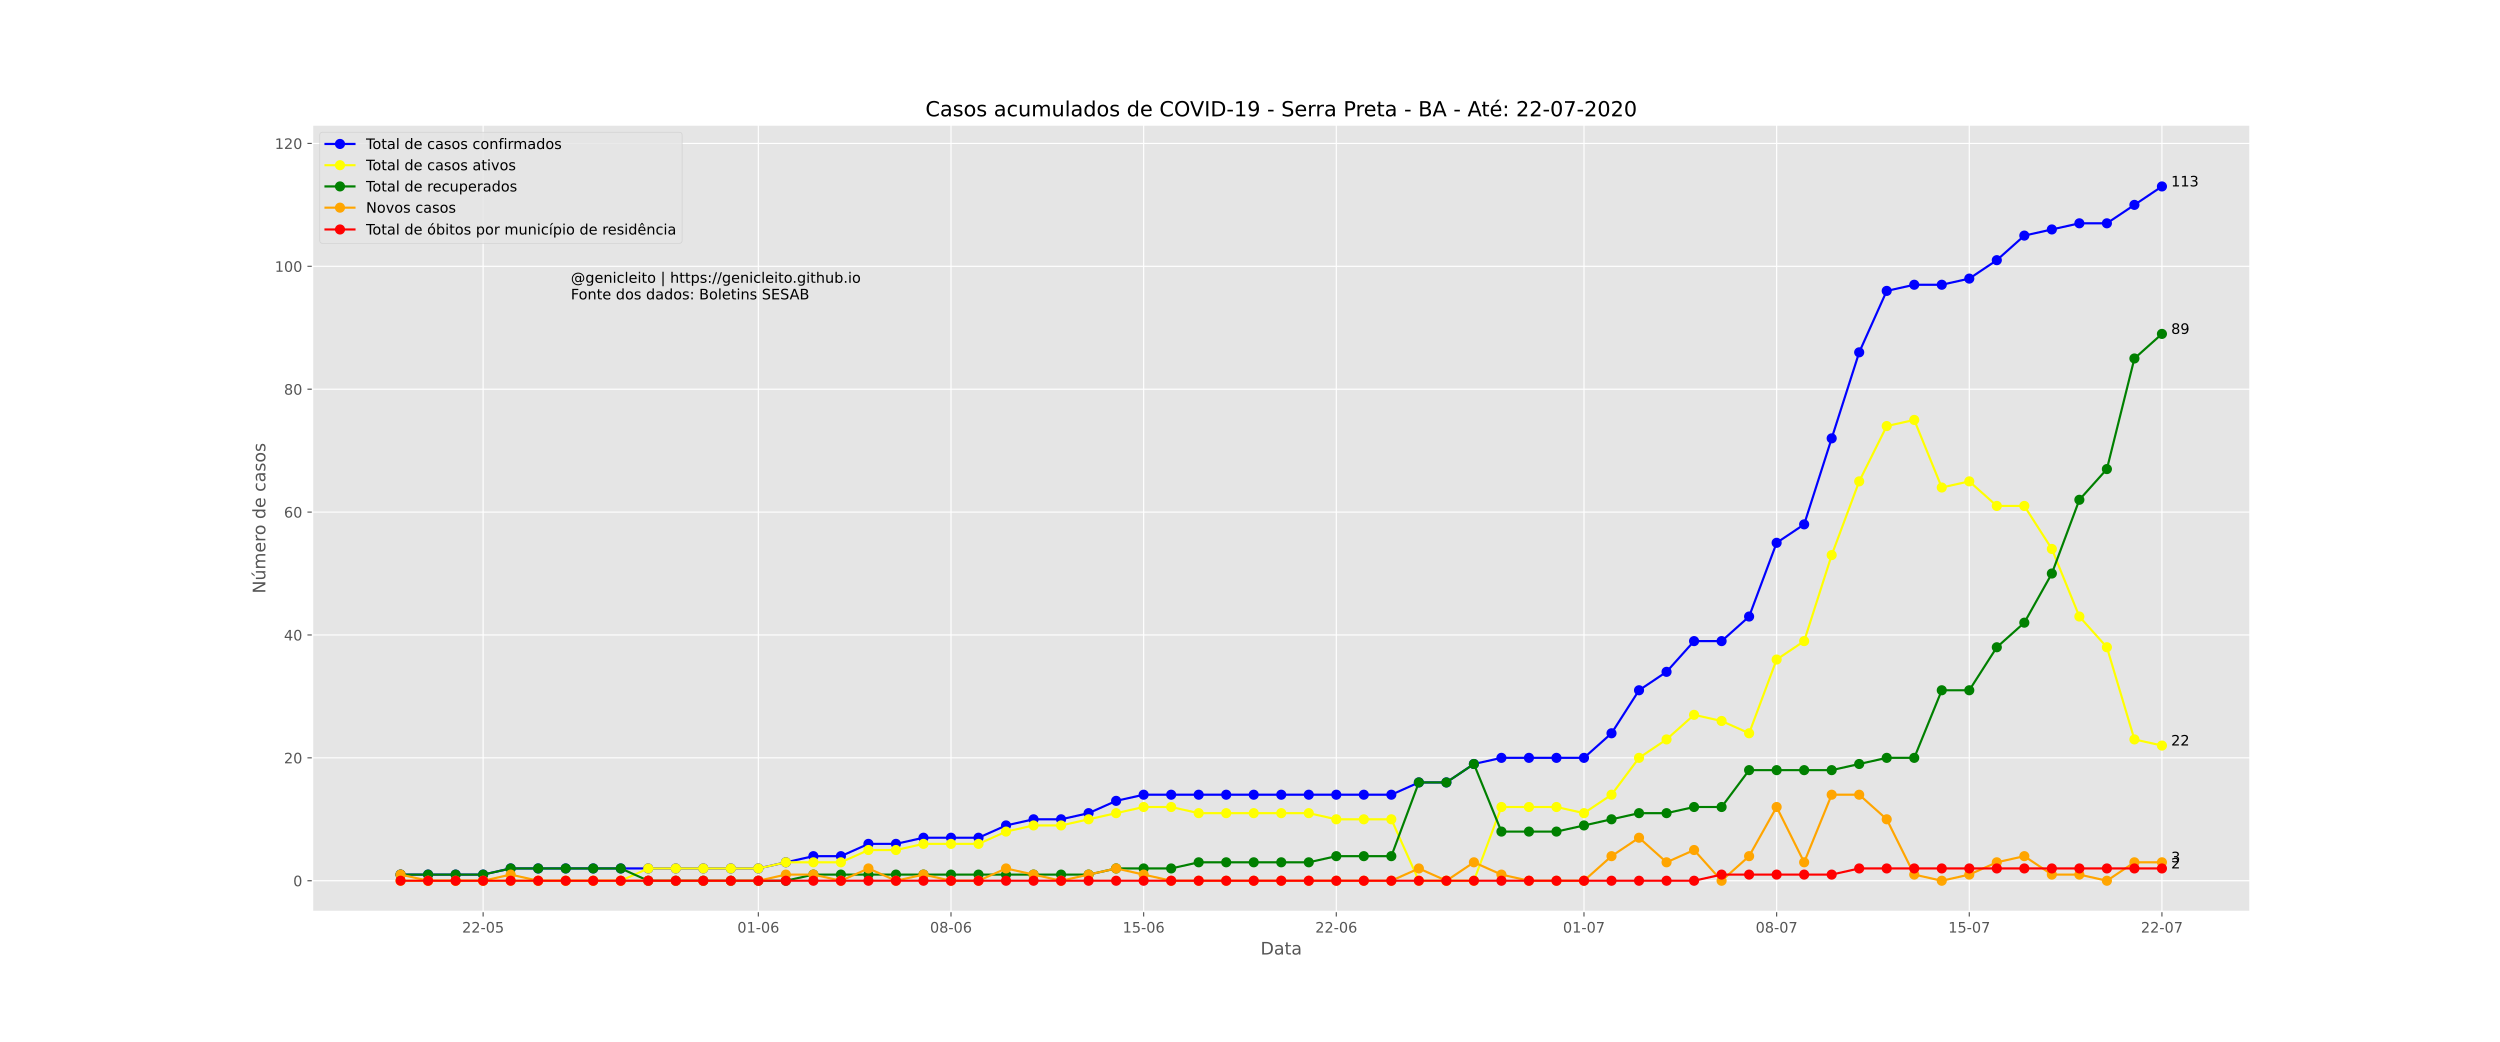 <?xml version="1.0" encoding="utf-8" standalone="no"?>
<!DOCTYPE svg PUBLIC "-//W3C//DTD SVG 1.1//EN"
  "http://www.w3.org/Graphics/SVG/1.1/DTD/svg11.dtd">
<!-- Created with matplotlib (https://matplotlib.org/) -->
<svg height="720pt" version="1.1" viewBox="0 0 1728 720" width="1728pt" xmlns="http://www.w3.org/2000/svg" xmlns:xlink="http://www.w3.org/1999/xlink">
 <defs>
  <style type="text/css">
*{stroke-linecap:butt;stroke-linejoin:round;}
  </style>
 </defs>
 <g id="figure_1">
  <g id="patch_1">
   <path d="M 0 720 
L 1728 720 
L 1728 0 
L 0 0 
z
" style="fill:#ffffff;"/>
  </g>
  <g id="axes_1">
   <g id="patch_2">
    <path d="M 216 630 
L 1555.2 630 
L 1555.2 86.4 
L 216 86.4 
z
" style="fill:#e5e5e5;"/>
   </g>
   <g id="matplotlib.axis_1">
    <g id="xtick_1">
     <g id="line2d_1">
      <path clip-path="url(#p80d83c3a89)" d="M 333.941 630 
L 333.941 86.4 
" style="fill:none;stroke:#ffffff;stroke-linecap:square;stroke-width:0.8;"/>
     </g>
     <g id="line2d_2">
      <defs>
       <path d="M 0 0 
L 0 3.5 
" id="m4b9973bcbf" style="stroke:#555555;stroke-width:0.8;"/>
      </defs>
      <g>
       <use style="fill:#555555;stroke:#555555;stroke-width:0.8;" x="333.941" xlink:href="#m4b9973bcbf" y="630"/>
      </g>
     </g>
     <g id="text_1">
      <!-- 22-05 -->
      <defs>
       <path d="M 19.188 8.297 
L 53.609 8.297 
L 53.609 0 
L 7.328 0 
L 7.328 8.297 
Q 12.938 14.109 22.625 23.891 
Q 32.328 33.688 34.812 36.531 
Q 39.547 41.844 41.422 45.531 
Q 43.312 49.219 43.312 52.781 
Q 43.312 58.594 39.234 62.25 
Q 35.156 65.922 28.609 65.922 
Q 23.969 65.922 18.812 64.312 
Q 13.672 62.703 7.812 59.422 
L 7.812 69.391 
Q 13.766 71.781 18.938 73 
Q 24.125 74.219 28.422 74.219 
Q 39.75 74.219 46.484 68.547 
Q 53.219 62.891 53.219 53.422 
Q 53.219 48.922 51.531 44.891 
Q 49.859 40.875 45.406 35.406 
Q 44.188 33.984 37.641 27.219 
Q 31.109 20.453 19.188 8.297 
z
" id="DejaVuSans-50"/>
       <path d="M 4.891 31.391 
L 31.203 31.391 
L 31.203 23.391 
L 4.891 23.391 
z
" id="DejaVuSans-45"/>
       <path d="M 31.781 66.406 
Q 24.172 66.406 20.328 58.906 
Q 16.5 51.422 16.5 36.375 
Q 16.5 21.391 20.328 13.891 
Q 24.172 6.391 31.781 6.391 
Q 39.453 6.391 43.281 13.891 
Q 47.125 21.391 47.125 36.375 
Q 47.125 51.422 43.281 58.906 
Q 39.453 66.406 31.781 66.406 
z
M 31.781 74.219 
Q 44.047 74.219 50.516 64.516 
Q 56.984 54.828 56.984 36.375 
Q 56.984 17.969 50.516 8.266 
Q 44.047 -1.422 31.781 -1.422 
Q 19.531 -1.422 13.062 8.266 
Q 6.594 17.969 6.594 36.375 
Q 6.594 54.828 13.062 64.516 
Q 19.531 74.219 31.781 74.219 
z
" id="DejaVuSans-48"/>
       <path d="M 10.797 72.906 
L 49.516 72.906 
L 49.516 64.594 
L 19.828 64.594 
L 19.828 46.734 
Q 21.969 47.469 24.109 47.828 
Q 26.266 48.188 28.422 48.188 
Q 40.625 48.188 47.75 41.5 
Q 54.891 34.812 54.891 23.391 
Q 54.891 11.625 47.562 5.094 
Q 40.234 -1.422 26.906 -1.422 
Q 22.312 -1.422 17.547 -0.641 
Q 12.797 0.141 7.719 1.703 
L 7.719 11.625 
Q 12.109 9.234 16.797 8.062 
Q 21.484 6.891 26.703 6.891 
Q 35.156 6.891 40.078 11.328 
Q 45.016 15.766 45.016 23.391 
Q 45.016 31 40.078 35.438 
Q 35.156 39.891 26.703 39.891 
Q 22.75 39.891 18.812 39.016 
Q 14.891 38.141 10.797 36.281 
z
" id="DejaVuSans-53"/>
      </defs>
      <g style="fill:#555555;" transform="translate(319.412 644.598)scale(0.1 -0.1)">
       <use xlink:href="#DejaVuSans-50"/>
       <use x="63.623" xlink:href="#DejaVuSans-50"/>
       <use x="127.246" xlink:href="#DejaVuSans-45"/>
       <use x="163.33" xlink:href="#DejaVuSans-48"/>
       <use x="226.953" xlink:href="#DejaVuSans-53"/>
      </g>
     </g>
    </g>
    <g id="xtick_2">
     <g id="line2d_3">
      <path clip-path="url(#p80d83c3a89)" d="M 524.168 630 
L 524.168 86.4 
" style="fill:none;stroke:#ffffff;stroke-linecap:square;stroke-width:0.8;"/>
     </g>
     <g id="line2d_4">
      <g>
       <use style="fill:#555555;stroke:#555555;stroke-width:0.8;" x="524.168" xlink:href="#m4b9973bcbf" y="630"/>
      </g>
     </g>
     <g id="text_2">
      <!-- 01-06 -->
      <defs>
       <path d="M 12.406 8.297 
L 28.516 8.297 
L 28.516 63.922 
L 10.984 60.406 
L 10.984 69.391 
L 28.422 72.906 
L 38.281 72.906 
L 38.281 8.297 
L 54.391 8.297 
L 54.391 0 
L 12.406 0 
z
" id="DejaVuSans-49"/>
       <path d="M 33.016 40.375 
Q 26.375 40.375 22.484 35.828 
Q 18.609 31.297 18.609 23.391 
Q 18.609 15.531 22.484 10.953 
Q 26.375 6.391 33.016 6.391 
Q 39.656 6.391 43.531 10.953 
Q 47.406 15.531 47.406 23.391 
Q 47.406 31.297 43.531 35.828 
Q 39.656 40.375 33.016 40.375 
z
M 52.594 71.297 
L 52.594 62.312 
Q 48.875 64.062 45.094 64.984 
Q 41.312 65.922 37.594 65.922 
Q 27.828 65.922 22.672 59.328 
Q 17.531 52.734 16.797 39.406 
Q 19.672 43.656 24.016 45.922 
Q 28.375 48.188 33.594 48.188 
Q 44.578 48.188 50.953 41.516 
Q 57.328 34.859 57.328 23.391 
Q 57.328 12.156 50.688 5.359 
Q 44.047 -1.422 33.016 -1.422 
Q 20.359 -1.422 13.672 8.266 
Q 6.984 17.969 6.984 36.375 
Q 6.984 53.656 15.188 63.938 
Q 23.391 74.219 37.203 74.219 
Q 40.922 74.219 44.703 73.484 
Q 48.484 72.75 52.594 71.297 
z
" id="DejaVuSans-54"/>
      </defs>
      <g style="fill:#555555;" transform="translate(509.639 644.598)scale(0.1 -0.1)">
       <use xlink:href="#DejaVuSans-48"/>
       <use x="63.623" xlink:href="#DejaVuSans-49"/>
       <use x="127.246" xlink:href="#DejaVuSans-45"/>
       <use x="163.33" xlink:href="#DejaVuSans-48"/>
       <use x="226.953" xlink:href="#DejaVuSans-54"/>
      </g>
     </g>
    </g>
    <g id="xtick_3">
     <g id="line2d_5">
      <path clip-path="url(#p80d83c3a89)" d="M 657.327 630 
L 657.327 86.4 
" style="fill:none;stroke:#ffffff;stroke-linecap:square;stroke-width:0.8;"/>
     </g>
     <g id="line2d_6">
      <g>
       <use style="fill:#555555;stroke:#555555;stroke-width:0.8;" x="657.327" xlink:href="#m4b9973bcbf" y="630"/>
      </g>
     </g>
     <g id="text_3">
      <!-- 08-06 -->
      <defs>
       <path d="M 31.781 34.625 
Q 24.75 34.625 20.719 30.859 
Q 16.703 27.094 16.703 20.516 
Q 16.703 13.922 20.719 10.156 
Q 24.75 6.391 31.781 6.391 
Q 38.812 6.391 42.859 10.172 
Q 46.922 13.969 46.922 20.516 
Q 46.922 27.094 42.891 30.859 
Q 38.875 34.625 31.781 34.625 
z
M 21.922 38.812 
Q 15.578 40.375 12.031 44.719 
Q 8.5 49.078 8.5 55.328 
Q 8.5 64.062 14.719 69.141 
Q 20.953 74.219 31.781 74.219 
Q 42.672 74.219 48.875 69.141 
Q 55.078 64.062 55.078 55.328 
Q 55.078 49.078 51.531 44.719 
Q 48 40.375 41.703 38.812 
Q 48.828 37.156 52.797 32.312 
Q 56.781 27.484 56.781 20.516 
Q 56.781 9.906 50.312 4.234 
Q 43.844 -1.422 31.781 -1.422 
Q 19.734 -1.422 13.25 4.234 
Q 6.781 9.906 6.781 20.516 
Q 6.781 27.484 10.781 32.312 
Q 14.797 37.156 21.922 38.812 
z
M 18.312 54.391 
Q 18.312 48.734 21.844 45.562 
Q 25.391 42.391 31.781 42.391 
Q 38.141 42.391 41.719 45.562 
Q 45.312 48.734 45.312 54.391 
Q 45.312 60.062 41.719 63.234 
Q 38.141 66.406 31.781 66.406 
Q 25.391 66.406 21.844 63.234 
Q 18.312 60.062 18.312 54.391 
z
" id="DejaVuSans-56"/>
      </defs>
      <g style="fill:#555555;" transform="translate(642.798 644.598)scale(0.1 -0.1)">
       <use xlink:href="#DejaVuSans-48"/>
       <use x="63.623" xlink:href="#DejaVuSans-56"/>
       <use x="127.246" xlink:href="#DejaVuSans-45"/>
       <use x="163.33" xlink:href="#DejaVuSans-48"/>
       <use x="226.953" xlink:href="#DejaVuSans-54"/>
      </g>
     </g>
    </g>
    <g id="xtick_4">
     <g id="line2d_7">
      <path clip-path="url(#p80d83c3a89)" d="M 790.486 630 
L 790.486 86.4 
" style="fill:none;stroke:#ffffff;stroke-linecap:square;stroke-width:0.8;"/>
     </g>
     <g id="line2d_8">
      <g>
       <use style="fill:#555555;stroke:#555555;stroke-width:0.8;" x="790.486" xlink:href="#m4b9973bcbf" y="630"/>
      </g>
     </g>
     <g id="text_4">
      <!-- 15-06 -->
      <g style="fill:#555555;" transform="translate(775.957 644.598)scale(0.1 -0.1)">
       <use xlink:href="#DejaVuSans-49"/>
       <use x="63.623" xlink:href="#DejaVuSans-53"/>
       <use x="127.246" xlink:href="#DejaVuSans-45"/>
       <use x="163.33" xlink:href="#DejaVuSans-48"/>
       <use x="226.953" xlink:href="#DejaVuSans-54"/>
      </g>
     </g>
    </g>
    <g id="xtick_5">
     <g id="line2d_9">
      <path clip-path="url(#p80d83c3a89)" d="M 923.645 630 
L 923.645 86.4 
" style="fill:none;stroke:#ffffff;stroke-linecap:square;stroke-width:0.8;"/>
     </g>
     <g id="line2d_10">
      <g>
       <use style="fill:#555555;stroke:#555555;stroke-width:0.8;" x="923.645" xlink:href="#m4b9973bcbf" y="630"/>
      </g>
     </g>
     <g id="text_5">
      <!-- 22-06 -->
      <g style="fill:#555555;" transform="translate(909.117 644.598)scale(0.1 -0.1)">
       <use xlink:href="#DejaVuSans-50"/>
       <use x="63.623" xlink:href="#DejaVuSans-50"/>
       <use x="127.246" xlink:href="#DejaVuSans-45"/>
       <use x="163.33" xlink:href="#DejaVuSans-48"/>
       <use x="226.953" xlink:href="#DejaVuSans-54"/>
      </g>
     </g>
    </g>
    <g id="xtick_6">
     <g id="line2d_11">
      <path clip-path="url(#p80d83c3a89)" d="M 1094.85 630 
L 1094.85 86.4 
" style="fill:none;stroke:#ffffff;stroke-linecap:square;stroke-width:0.8;"/>
     </g>
     <g id="line2d_12">
      <g>
       <use style="fill:#555555;stroke:#555555;stroke-width:0.8;" x="1094.85" xlink:href="#m4b9973bcbf" y="630"/>
      </g>
     </g>
     <g id="text_6">
      <!-- 01-07 -->
      <defs>
       <path d="M 8.203 72.906 
L 55.078 72.906 
L 55.078 68.703 
L 28.609 0 
L 18.312 0 
L 43.219 64.594 
L 8.203 64.594 
z
" id="DejaVuSans-55"/>
      </defs>
      <g style="fill:#555555;" transform="translate(1080.321 644.598)scale(0.1 -0.1)">
       <use xlink:href="#DejaVuSans-48"/>
       <use x="63.623" xlink:href="#DejaVuSans-49"/>
       <use x="127.246" xlink:href="#DejaVuSans-45"/>
       <use x="163.33" xlink:href="#DejaVuSans-48"/>
       <use x="226.953" xlink:href="#DejaVuSans-55"/>
      </g>
     </g>
    </g>
    <g id="xtick_7">
     <g id="line2d_13">
      <path clip-path="url(#p80d83c3a89)" d="M 1228.009 630 
L 1228.009 86.4 
" style="fill:none;stroke:#ffffff;stroke-linecap:square;stroke-width:0.8;"/>
     </g>
     <g id="line2d_14">
      <g>
       <use style="fill:#555555;stroke:#555555;stroke-width:0.8;" x="1228.009" xlink:href="#m4b9973bcbf" y="630"/>
      </g>
     </g>
     <g id="text_7">
      <!-- 08-07 -->
      <g style="fill:#555555;" transform="translate(1213.48 644.598)scale(0.1 -0.1)">
       <use xlink:href="#DejaVuSans-48"/>
       <use x="63.623" xlink:href="#DejaVuSans-56"/>
       <use x="127.246" xlink:href="#DejaVuSans-45"/>
       <use x="163.33" xlink:href="#DejaVuSans-48"/>
       <use x="226.953" xlink:href="#DejaVuSans-55"/>
      </g>
     </g>
    </g>
    <g id="xtick_8">
     <g id="line2d_15">
      <path clip-path="url(#p80d83c3a89)" d="M 1361.168 630 
L 1361.168 86.4 
" style="fill:none;stroke:#ffffff;stroke-linecap:square;stroke-width:0.8;"/>
     </g>
     <g id="line2d_16">
      <g>
       <use style="fill:#555555;stroke:#555555;stroke-width:0.8;" x="1361.168" xlink:href="#m4b9973bcbf" y="630"/>
      </g>
     </g>
     <g id="text_8">
      <!-- 15-07 -->
      <g style="fill:#555555;" transform="translate(1346.639 644.598)scale(0.1 -0.1)">
       <use xlink:href="#DejaVuSans-49"/>
       <use x="63.623" xlink:href="#DejaVuSans-53"/>
       <use x="127.246" xlink:href="#DejaVuSans-45"/>
       <use x="163.33" xlink:href="#DejaVuSans-48"/>
       <use x="226.953" xlink:href="#DejaVuSans-55"/>
      </g>
     </g>
    </g>
    <g id="xtick_9">
     <g id="line2d_17">
      <path clip-path="url(#p80d83c3a89)" d="M 1494.327 630 
L 1494.327 86.4 
" style="fill:none;stroke:#ffffff;stroke-linecap:square;stroke-width:0.8;"/>
     </g>
     <g id="line2d_18">
      <g>
       <use style="fill:#555555;stroke:#555555;stroke-width:0.8;" x="1494.327" xlink:href="#m4b9973bcbf" y="630"/>
      </g>
     </g>
     <g id="text_9">
      <!-- 22-07 -->
      <g style="fill:#555555;" transform="translate(1479.798 644.598)scale(0.1 -0.1)">
       <use xlink:href="#DejaVuSans-50"/>
       <use x="63.623" xlink:href="#DejaVuSans-50"/>
       <use x="127.246" xlink:href="#DejaVuSans-45"/>
       <use x="163.33" xlink:href="#DejaVuSans-48"/>
       <use x="226.953" xlink:href="#DejaVuSans-55"/>
      </g>
     </g>
    </g>
    <g id="text_10">
     <!-- Data -->
     <defs>
      <path d="M 19.672 64.797 
L 19.672 8.109 
L 31.594 8.109 
Q 46.688 8.109 53.688 14.938 
Q 60.688 21.781 60.688 36.531 
Q 60.688 51.172 53.688 57.984 
Q 46.688 64.797 31.594 64.797 
z
M 9.812 72.906 
L 30.078 72.906 
Q 51.266 72.906 61.172 64.094 
Q 71.094 55.281 71.094 36.531 
Q 71.094 17.672 61.125 8.828 
Q 51.172 0 30.078 0 
L 9.812 0 
z
" id="DejaVuSans-68"/>
      <path d="M 34.281 27.484 
Q 23.391 27.484 19.188 25 
Q 14.984 22.516 14.984 16.5 
Q 14.984 11.719 18.141 8.906 
Q 21.297 6.109 26.703 6.109 
Q 34.188 6.109 38.703 11.406 
Q 43.219 16.703 43.219 25.484 
L 43.219 27.484 
z
M 52.203 31.203 
L 52.203 0 
L 43.219 0 
L 43.219 8.297 
Q 40.141 3.328 35.547 0.953 
Q 30.953 -1.422 24.312 -1.422 
Q 15.922 -1.422 10.953 3.297 
Q 6 8.016 6 15.922 
Q 6 25.141 12.172 29.828 
Q 18.359 34.516 30.609 34.516 
L 43.219 34.516 
L 43.219 35.406 
Q 43.219 41.609 39.141 45 
Q 35.062 48.391 27.688 48.391 
Q 23 48.391 18.547 47.266 
Q 14.109 46.141 10.016 43.891 
L 10.016 52.203 
Q 14.938 54.109 19.578 55.047 
Q 24.219 56 28.609 56 
Q 40.484 56 46.344 49.844 
Q 52.203 43.703 52.203 31.203 
z
" id="DejaVuSans-97"/>
      <path d="M 18.312 70.219 
L 18.312 54.688 
L 36.812 54.688 
L 36.812 47.703 
L 18.312 47.703 
L 18.312 18.016 
Q 18.312 11.328 20.141 9.422 
Q 21.969 7.516 27.594 7.516 
L 36.812 7.516 
L 36.812 0 
L 27.594 0 
Q 17.188 0 13.234 3.875 
Q 9.281 7.766 9.281 18.016 
L 9.281 47.703 
L 2.688 47.703 
L 2.688 54.688 
L 9.281 54.688 
L 9.281 70.219 
z
" id="DejaVuSans-116"/>
     </defs>
     <g style="fill:#555555;" transform="translate(871.274 659.796)scale(0.12 -0.12)">
      <use xlink:href="#DejaVuSans-68"/>
      <use x="77.002" xlink:href="#DejaVuSans-97"/>
      <use x="138.281" xlink:href="#DejaVuSans-116"/>
      <use x="177.49" xlink:href="#DejaVuSans-97"/>
     </g>
    </g>
   </g>
   <g id="matplotlib.axis_2">
    <g id="ytick_1">
     <g id="line2d_19">
      <path clip-path="url(#p80d83c3a89)" d="M 216 608.766 
L 1555.2 608.766 
" style="fill:none;stroke:#ffffff;stroke-linecap:square;stroke-width:0.8;"/>
     </g>
     <g id="line2d_20">
      <defs>
       <path d="M 0 0 
L -3.5 0 
" id="mf2f65bb855" style="stroke:#555555;stroke-width:0.8;"/>
      </defs>
      <g>
       <use style="fill:#555555;stroke:#555555;stroke-width:0.8;" x="216" xlink:href="#mf2f65bb855" y="608.766"/>
      </g>
     </g>
     <g id="text_11">
      <!-- 0 -->
      <g style="fill:#555555;" transform="translate(202.637 612.565)scale(0.1 -0.1)">
       <use xlink:href="#DejaVuSans-48"/>
      </g>
     </g>
    </g>
    <g id="ytick_2">
     <g id="line2d_21">
      <path clip-path="url(#p80d83c3a89)" d="M 216 523.828 
L 1555.2 523.828 
" style="fill:none;stroke:#ffffff;stroke-linecap:square;stroke-width:0.8;"/>
     </g>
     <g id="line2d_22">
      <g>
       <use style="fill:#555555;stroke:#555555;stroke-width:0.8;" x="216" xlink:href="#mf2f65bb855" y="523.828"/>
      </g>
     </g>
     <g id="text_12">
      <!-- 20 -->
      <g style="fill:#555555;" transform="translate(196.275 527.627)scale(0.1 -0.1)">
       <use xlink:href="#DejaVuSans-50"/>
       <use x="63.623" xlink:href="#DejaVuSans-48"/>
      </g>
     </g>
    </g>
    <g id="ytick_3">
     <g id="line2d_23">
      <path clip-path="url(#p80d83c3a89)" d="M 216 438.891 
L 1555.2 438.891 
" style="fill:none;stroke:#ffffff;stroke-linecap:square;stroke-width:0.8;"/>
     </g>
     <g id="line2d_24">
      <g>
       <use style="fill:#555555;stroke:#555555;stroke-width:0.8;" x="216" xlink:href="#mf2f65bb855" y="438.891"/>
      </g>
     </g>
     <g id="text_13">
      <!-- 40 -->
      <defs>
       <path d="M 37.797 64.312 
L 12.891 25.391 
L 37.797 25.391 
z
M 35.203 72.906 
L 47.609 72.906 
L 47.609 25.391 
L 58.016 25.391 
L 58.016 17.188 
L 47.609 17.188 
L 47.609 0 
L 37.797 0 
L 37.797 17.188 
L 4.891 17.188 
L 4.891 26.703 
z
" id="DejaVuSans-52"/>
      </defs>
      <g style="fill:#555555;" transform="translate(196.275 442.69)scale(0.1 -0.1)">
       <use xlink:href="#DejaVuSans-52"/>
       <use x="63.623" xlink:href="#DejaVuSans-48"/>
      </g>
     </g>
    </g>
    <g id="ytick_4">
     <g id="line2d_25">
      <path clip-path="url(#p80d83c3a89)" d="M 216 353.953 
L 1555.2 353.953 
" style="fill:none;stroke:#ffffff;stroke-linecap:square;stroke-width:0.8;"/>
     </g>
     <g id="line2d_26">
      <g>
       <use style="fill:#555555;stroke:#555555;stroke-width:0.8;" x="216" xlink:href="#mf2f65bb855" y="353.953"/>
      </g>
     </g>
     <g id="text_14">
      <!-- 60 -->
      <g style="fill:#555555;" transform="translate(196.275 357.752)scale(0.1 -0.1)">
       <use xlink:href="#DejaVuSans-54"/>
       <use x="63.623" xlink:href="#DejaVuSans-48"/>
      </g>
     </g>
    </g>
    <g id="ytick_5">
     <g id="line2d_27">
      <path clip-path="url(#p80d83c3a89)" d="M 216 269.016 
L 1555.2 269.016 
" style="fill:none;stroke:#ffffff;stroke-linecap:square;stroke-width:0.8;"/>
     </g>
     <g id="line2d_28">
      <g>
       <use style="fill:#555555;stroke:#555555;stroke-width:0.8;" x="216" xlink:href="#mf2f65bb855" y="269.016"/>
      </g>
     </g>
     <g id="text_15">
      <!-- 80 -->
      <g style="fill:#555555;" transform="translate(196.275 272.815)scale(0.1 -0.1)">
       <use xlink:href="#DejaVuSans-56"/>
       <use x="63.623" xlink:href="#DejaVuSans-48"/>
      </g>
     </g>
    </g>
    <g id="ytick_6">
     <g id="line2d_29">
      <path clip-path="url(#p80d83c3a89)" d="M 216 184.078 
L 1555.2 184.078 
" style="fill:none;stroke:#ffffff;stroke-linecap:square;stroke-width:0.8;"/>
     </g>
     <g id="line2d_30">
      <g>
       <use style="fill:#555555;stroke:#555555;stroke-width:0.8;" x="216" xlink:href="#mf2f65bb855" y="184.078"/>
      </g>
     </g>
     <g id="text_16">
      <!-- 100 -->
      <g style="fill:#555555;" transform="translate(189.912 187.877)scale(0.1 -0.1)">
       <use xlink:href="#DejaVuSans-49"/>
       <use x="63.623" xlink:href="#DejaVuSans-48"/>
       <use x="127.246" xlink:href="#DejaVuSans-48"/>
      </g>
     </g>
    </g>
    <g id="ytick_7">
     <g id="line2d_31">
      <path clip-path="url(#p80d83c3a89)" d="M 216 99.141 
L 1555.2 99.141 
" style="fill:none;stroke:#ffffff;stroke-linecap:square;stroke-width:0.8;"/>
     </g>
     <g id="line2d_32">
      <g>
       <use style="fill:#555555;stroke:#555555;stroke-width:0.8;" x="216" xlink:href="#mf2f65bb855" y="99.141"/>
      </g>
     </g>
     <g id="text_17">
      <!-- 120 -->
      <g style="fill:#555555;" transform="translate(189.912 102.94)scale(0.1 -0.1)">
       <use xlink:href="#DejaVuSans-49"/>
       <use x="63.623" xlink:href="#DejaVuSans-50"/>
       <use x="127.246" xlink:href="#DejaVuSans-48"/>
      </g>
     </g>
    </g>
    <g id="text_18">
     <!-- Número de casos -->
     <defs>
      <path d="M 9.812 72.906 
L 23.094 72.906 
L 55.422 11.922 
L 55.422 72.906 
L 64.984 72.906 
L 64.984 0 
L 51.703 0 
L 19.391 60.984 
L 19.391 0 
L 9.812 0 
z
" id="DejaVuSans-78"/>
      <path d="M 8.5 21.578 
L 8.5 54.688 
L 17.484 54.688 
L 17.484 21.922 
Q 17.484 14.156 20.5 10.266 
Q 23.531 6.391 29.594 6.391 
Q 36.859 6.391 41.078 11.031 
Q 45.312 15.672 45.312 23.688 
L 45.312 54.688 
L 54.297 54.688 
L 54.297 0 
L 45.312 0 
L 45.312 8.406 
Q 42.047 3.422 37.719 1 
Q 33.406 -1.422 27.688 -1.422 
Q 18.266 -1.422 13.375 4.438 
Q 8.5 10.297 8.5 21.578 
z
M 31.109 56 
z
M 37.781 79.984 
L 47.5 79.984 
L 31.594 61.625 
L 24.109 61.625 
z
" id="DejaVuSans-250"/>
      <path d="M 52 44.188 
Q 55.375 50.25 60.062 53.125 
Q 64.75 56 71.094 56 
Q 79.641 56 84.281 50.016 
Q 88.922 44.047 88.922 33.016 
L 88.922 0 
L 79.891 0 
L 79.891 32.719 
Q 79.891 40.578 77.094 44.375 
Q 74.312 48.188 68.609 48.188 
Q 61.625 48.188 57.562 43.547 
Q 53.516 38.922 53.516 30.906 
L 53.516 0 
L 44.484 0 
L 44.484 32.719 
Q 44.484 40.625 41.703 44.406 
Q 38.922 48.188 33.109 48.188 
Q 26.219 48.188 22.156 43.531 
Q 18.109 38.875 18.109 30.906 
L 18.109 0 
L 9.078 0 
L 9.078 54.688 
L 18.109 54.688 
L 18.109 46.188 
Q 21.188 51.219 25.484 53.609 
Q 29.781 56 35.688 56 
Q 41.656 56 45.828 52.969 
Q 50 49.953 52 44.188 
z
" id="DejaVuSans-109"/>
      <path d="M 56.203 29.594 
L 56.203 25.203 
L 14.891 25.203 
Q 15.484 15.922 20.484 11.062 
Q 25.484 6.203 34.422 6.203 
Q 39.594 6.203 44.453 7.469 
Q 49.312 8.734 54.109 11.281 
L 54.109 2.781 
Q 49.266 0.734 44.188 -0.344 
Q 39.109 -1.422 33.891 -1.422 
Q 20.797 -1.422 13.156 6.188 
Q 5.516 13.812 5.516 26.812 
Q 5.516 40.234 12.766 48.109 
Q 20.016 56 32.328 56 
Q 43.359 56 49.781 48.891 
Q 56.203 41.797 56.203 29.594 
z
M 47.219 32.234 
Q 47.125 39.594 43.094 43.984 
Q 39.062 48.391 32.422 48.391 
Q 24.906 48.391 20.391 44.141 
Q 15.875 39.891 15.188 32.172 
z
" id="DejaVuSans-101"/>
      <path d="M 41.109 46.297 
Q 39.594 47.172 37.812 47.578 
Q 36.031 48 33.891 48 
Q 26.266 48 22.188 43.047 
Q 18.109 38.094 18.109 28.812 
L 18.109 0 
L 9.078 0 
L 9.078 54.688 
L 18.109 54.688 
L 18.109 46.188 
Q 20.953 51.172 25.484 53.578 
Q 30.031 56 36.531 56 
Q 37.453 56 38.578 55.875 
Q 39.703 55.766 41.062 55.516 
z
" id="DejaVuSans-114"/>
      <path d="M 30.609 48.391 
Q 23.391 48.391 19.188 42.75 
Q 14.984 37.109 14.984 27.297 
Q 14.984 17.484 19.156 11.844 
Q 23.344 6.203 30.609 6.203 
Q 37.797 6.203 41.984 11.859 
Q 46.188 17.531 46.188 27.297 
Q 46.188 37.016 41.984 42.703 
Q 37.797 48.391 30.609 48.391 
z
M 30.609 56 
Q 42.328 56 49.016 48.375 
Q 55.719 40.766 55.719 27.297 
Q 55.719 13.875 49.016 6.219 
Q 42.328 -1.422 30.609 -1.422 
Q 18.844 -1.422 12.172 6.219 
Q 5.516 13.875 5.516 27.297 
Q 5.516 40.766 12.172 48.375 
Q 18.844 56 30.609 56 
z
" id="DejaVuSans-111"/>
      <path id="DejaVuSans-32"/>
      <path d="M 45.406 46.391 
L 45.406 75.984 
L 54.391 75.984 
L 54.391 0 
L 45.406 0 
L 45.406 8.203 
Q 42.578 3.328 38.25 0.953 
Q 33.938 -1.422 27.875 -1.422 
Q 17.969 -1.422 11.734 6.484 
Q 5.516 14.406 5.516 27.297 
Q 5.516 40.188 11.734 48.094 
Q 17.969 56 27.875 56 
Q 33.938 56 38.25 53.625 
Q 42.578 51.266 45.406 46.391 
z
M 14.797 27.297 
Q 14.797 17.391 18.875 11.75 
Q 22.953 6.109 30.078 6.109 
Q 37.203 6.109 41.297 11.75 
Q 45.406 17.391 45.406 27.297 
Q 45.406 37.203 41.297 42.844 
Q 37.203 48.484 30.078 48.484 
Q 22.953 48.484 18.875 42.844 
Q 14.797 37.203 14.797 27.297 
z
" id="DejaVuSans-100"/>
      <path d="M 48.781 52.594 
L 48.781 44.188 
Q 44.969 46.297 41.141 47.344 
Q 37.312 48.391 33.406 48.391 
Q 24.656 48.391 19.812 42.844 
Q 14.984 37.312 14.984 27.297 
Q 14.984 17.281 19.812 11.734 
Q 24.656 6.203 33.406 6.203 
Q 37.312 6.203 41.141 7.25 
Q 44.969 8.297 48.781 10.406 
L 48.781 2.094 
Q 45.016 0.344 40.984 -0.531 
Q 36.969 -1.422 32.422 -1.422 
Q 20.062 -1.422 12.781 6.344 
Q 5.516 14.109 5.516 27.297 
Q 5.516 40.672 12.859 48.328 
Q 20.219 56 33.016 56 
Q 37.156 56 41.109 55.141 
Q 45.062 54.297 48.781 52.594 
z
" id="DejaVuSans-99"/>
      <path d="M 44.281 53.078 
L 44.281 44.578 
Q 40.484 46.531 36.375 47.5 
Q 32.281 48.484 27.875 48.484 
Q 21.188 48.484 17.844 46.438 
Q 14.5 44.391 14.5 40.281 
Q 14.5 37.156 16.891 35.375 
Q 19.281 33.594 26.516 31.984 
L 29.594 31.297 
Q 39.156 29.25 43.188 25.516 
Q 47.219 21.781 47.219 15.094 
Q 47.219 7.469 41.188 3.016 
Q 35.156 -1.422 24.609 -1.422 
Q 20.219 -1.422 15.453 -0.562 
Q 10.688 0.297 5.422 2 
L 5.422 11.281 
Q 10.406 8.688 15.234 7.391 
Q 20.062 6.109 24.812 6.109 
Q 31.156 6.109 34.562 8.281 
Q 37.984 10.453 37.984 14.406 
Q 37.984 18.062 35.516 20.016 
Q 33.062 21.969 24.703 23.781 
L 21.578 24.516 
Q 13.234 26.266 9.516 29.906 
Q 5.812 33.547 5.812 39.891 
Q 5.812 47.609 11.281 51.797 
Q 16.75 56 26.812 56 
Q 31.781 56 36.172 55.266 
Q 40.578 54.547 44.281 53.078 
z
" id="DejaVuSans-115"/>
     </defs>
     <g style="fill:#555555;" transform="translate(183.417 410.243)rotate(-90)scale(0.12 -0.12)">
      <use xlink:href="#DejaVuSans-78"/>
      <use x="74.805" xlink:href="#DejaVuSans-250"/>
      <use x="138.184" xlink:href="#DejaVuSans-109"/>
      <use x="235.596" xlink:href="#DejaVuSans-101"/>
      <use x="297.119" xlink:href="#DejaVuSans-114"/>
      <use x="335.982" xlink:href="#DejaVuSans-111"/>
      <use x="397.164" xlink:href="#DejaVuSans-32"/>
      <use x="428.951" xlink:href="#DejaVuSans-100"/>
      <use x="492.428" xlink:href="#DejaVuSans-101"/>
      <use x="553.951" xlink:href="#DejaVuSans-32"/>
      <use x="585.738" xlink:href="#DejaVuSans-99"/>
      <use x="640.719" xlink:href="#DejaVuSans-97"/>
      <use x="701.998" xlink:href="#DejaVuSans-115"/>
      <use x="754.098" xlink:href="#DejaVuSans-111"/>
      <use x="815.279" xlink:href="#DejaVuSans-115"/>
     </g>
    </g>
   </g>
   <g id="line2d_33">
    <path clip-path="url(#p80d83c3a89)" d="M 276.873 604.519 
L 295.895 604.519 
L 314.918 604.519 
L 333.941 604.519 
L 352.964 600.272 
L 371.986 600.272 
L 391.009 600.272 
L 410.032 600.272 
L 429.055 600.272 
L 448.077 600.272 
L 467.1 600.272 
L 486.123 600.272 
L 505.145 600.272 
L 524.168 600.272 
L 543.191 596.025 
L 562.214 591.778 
L 581.236 591.778 
L 600.259 583.284 
L 619.282 583.284 
L 638.305 579.038 
L 657.327 579.038 
L 676.35 579.038 
L 695.373 570.544 
L 714.395 566.297 
L 733.418 566.297 
L 752.441 562.05 
L 771.464 553.556 
L 790.486 549.309 
L 809.509 549.309 
L 828.532 549.309 
L 847.555 549.309 
L 866.577 549.309 
L 885.6 549.309 
L 904.623 549.309 
L 923.645 549.309 
L 942.668 549.309 
L 961.691 549.309 
L 980.714 540.816 
L 999.736 540.816 
L 1018.759 528.075 
L 1037.782 523.828 
L 1056.805 523.828 
L 1075.827 523.828 
L 1094.85 523.828 
L 1113.873 506.841 
L 1132.895 477.113 
L 1151.918 464.372 
L 1170.941 443.137 
L 1189.964 443.137 
L 1208.986 426.15 
L 1228.009 375.188 
L 1247.032 362.447 
L 1266.055 302.991 
L 1285.077 243.534 
L 1304.1 201.066 
L 1323.123 196.819 
L 1342.145 196.819 
L 1361.168 192.572 
L 1380.191 179.831 
L 1399.214 162.844 
L 1418.236 158.597 
L 1437.259 154.35 
L 1456.282 154.35 
L 1475.305 141.609 
L 1494.327 128.869 
" style="fill:none;stroke:#0000ff;stroke-linecap:square;stroke-width:1.5;"/>
    <defs>
     <path d="M 0 3 
C 0.796 3 1.559 2.684 2.121 2.121 
C 2.684 1.559 3 0.796 3 0 
C 3 -0.796 2.684 -1.559 2.121 -2.121 
C 1.559 -2.684 0.796 -3 0 -3 
C -0.796 -3 -1.559 -2.684 -2.121 -2.121 
C -2.684 -1.559 -3 -0.796 -3 0 
C -3 0.796 -2.684 1.559 -2.121 2.121 
C -1.559 2.684 -0.796 3 0 3 
z
" id="m54eaa3270e" style="stroke:#0000ff;"/>
    </defs>
    <g clip-path="url(#p80d83c3a89)">
     <use style="fill:#0000ff;stroke:#0000ff;" x="276.873" xlink:href="#m54eaa3270e" y="604.519"/>
     <use style="fill:#0000ff;stroke:#0000ff;" x="295.895" xlink:href="#m54eaa3270e" y="604.519"/>
     <use style="fill:#0000ff;stroke:#0000ff;" x="314.918" xlink:href="#m54eaa3270e" y="604.519"/>
     <use style="fill:#0000ff;stroke:#0000ff;" x="333.941" xlink:href="#m54eaa3270e" y="604.519"/>
     <use style="fill:#0000ff;stroke:#0000ff;" x="352.964" xlink:href="#m54eaa3270e" y="600.272"/>
     <use style="fill:#0000ff;stroke:#0000ff;" x="371.986" xlink:href="#m54eaa3270e" y="600.272"/>
     <use style="fill:#0000ff;stroke:#0000ff;" x="391.009" xlink:href="#m54eaa3270e" y="600.272"/>
     <use style="fill:#0000ff;stroke:#0000ff;" x="410.032" xlink:href="#m54eaa3270e" y="600.272"/>
     <use style="fill:#0000ff;stroke:#0000ff;" x="429.055" xlink:href="#m54eaa3270e" y="600.272"/>
     <use style="fill:#0000ff;stroke:#0000ff;" x="448.077" xlink:href="#m54eaa3270e" y="600.272"/>
     <use style="fill:#0000ff;stroke:#0000ff;" x="467.1" xlink:href="#m54eaa3270e" y="600.272"/>
     <use style="fill:#0000ff;stroke:#0000ff;" x="486.123" xlink:href="#m54eaa3270e" y="600.272"/>
     <use style="fill:#0000ff;stroke:#0000ff;" x="505.145" xlink:href="#m54eaa3270e" y="600.272"/>
     <use style="fill:#0000ff;stroke:#0000ff;" x="524.168" xlink:href="#m54eaa3270e" y="600.272"/>
     <use style="fill:#0000ff;stroke:#0000ff;" x="543.191" xlink:href="#m54eaa3270e" y="596.025"/>
     <use style="fill:#0000ff;stroke:#0000ff;" x="562.214" xlink:href="#m54eaa3270e" y="591.778"/>
     <use style="fill:#0000ff;stroke:#0000ff;" x="581.236" xlink:href="#m54eaa3270e" y="591.778"/>
     <use style="fill:#0000ff;stroke:#0000ff;" x="600.259" xlink:href="#m54eaa3270e" y="583.284"/>
     <use style="fill:#0000ff;stroke:#0000ff;" x="619.282" xlink:href="#m54eaa3270e" y="583.284"/>
     <use style="fill:#0000ff;stroke:#0000ff;" x="638.305" xlink:href="#m54eaa3270e" y="579.038"/>
     <use style="fill:#0000ff;stroke:#0000ff;" x="657.327" xlink:href="#m54eaa3270e" y="579.038"/>
     <use style="fill:#0000ff;stroke:#0000ff;" x="676.35" xlink:href="#m54eaa3270e" y="579.038"/>
     <use style="fill:#0000ff;stroke:#0000ff;" x="695.373" xlink:href="#m54eaa3270e" y="570.544"/>
     <use style="fill:#0000ff;stroke:#0000ff;" x="714.395" xlink:href="#m54eaa3270e" y="566.297"/>
     <use style="fill:#0000ff;stroke:#0000ff;" x="733.418" xlink:href="#m54eaa3270e" y="566.297"/>
     <use style="fill:#0000ff;stroke:#0000ff;" x="752.441" xlink:href="#m54eaa3270e" y="562.05"/>
     <use style="fill:#0000ff;stroke:#0000ff;" x="771.464" xlink:href="#m54eaa3270e" y="553.556"/>
     <use style="fill:#0000ff;stroke:#0000ff;" x="790.486" xlink:href="#m54eaa3270e" y="549.309"/>
     <use style="fill:#0000ff;stroke:#0000ff;" x="809.509" xlink:href="#m54eaa3270e" y="549.309"/>
     <use style="fill:#0000ff;stroke:#0000ff;" x="828.532" xlink:href="#m54eaa3270e" y="549.309"/>
     <use style="fill:#0000ff;stroke:#0000ff;" x="847.555" xlink:href="#m54eaa3270e" y="549.309"/>
     <use style="fill:#0000ff;stroke:#0000ff;" x="866.577" xlink:href="#m54eaa3270e" y="549.309"/>
     <use style="fill:#0000ff;stroke:#0000ff;" x="885.6" xlink:href="#m54eaa3270e" y="549.309"/>
     <use style="fill:#0000ff;stroke:#0000ff;" x="904.623" xlink:href="#m54eaa3270e" y="549.309"/>
     <use style="fill:#0000ff;stroke:#0000ff;" x="923.645" xlink:href="#m54eaa3270e" y="549.309"/>
     <use style="fill:#0000ff;stroke:#0000ff;" x="942.668" xlink:href="#m54eaa3270e" y="549.309"/>
     <use style="fill:#0000ff;stroke:#0000ff;" x="961.691" xlink:href="#m54eaa3270e" y="549.309"/>
     <use style="fill:#0000ff;stroke:#0000ff;" x="980.714" xlink:href="#m54eaa3270e" y="540.816"/>
     <use style="fill:#0000ff;stroke:#0000ff;" x="999.736" xlink:href="#m54eaa3270e" y="540.816"/>
     <use style="fill:#0000ff;stroke:#0000ff;" x="1018.759" xlink:href="#m54eaa3270e" y="528.075"/>
     <use style="fill:#0000ff;stroke:#0000ff;" x="1037.782" xlink:href="#m54eaa3270e" y="523.828"/>
     <use style="fill:#0000ff;stroke:#0000ff;" x="1056.805" xlink:href="#m54eaa3270e" y="523.828"/>
     <use style="fill:#0000ff;stroke:#0000ff;" x="1075.827" xlink:href="#m54eaa3270e" y="523.828"/>
     <use style="fill:#0000ff;stroke:#0000ff;" x="1094.85" xlink:href="#m54eaa3270e" y="523.828"/>
     <use style="fill:#0000ff;stroke:#0000ff;" x="1113.873" xlink:href="#m54eaa3270e" y="506.841"/>
     <use style="fill:#0000ff;stroke:#0000ff;" x="1132.895" xlink:href="#m54eaa3270e" y="477.113"/>
     <use style="fill:#0000ff;stroke:#0000ff;" x="1151.918" xlink:href="#m54eaa3270e" y="464.372"/>
     <use style="fill:#0000ff;stroke:#0000ff;" x="1170.941" xlink:href="#m54eaa3270e" y="443.137"/>
     <use style="fill:#0000ff;stroke:#0000ff;" x="1189.964" xlink:href="#m54eaa3270e" y="443.137"/>
     <use style="fill:#0000ff;stroke:#0000ff;" x="1208.986" xlink:href="#m54eaa3270e" y="426.15"/>
     <use style="fill:#0000ff;stroke:#0000ff;" x="1228.009" xlink:href="#m54eaa3270e" y="375.188"/>
     <use style="fill:#0000ff;stroke:#0000ff;" x="1247.032" xlink:href="#m54eaa3270e" y="362.447"/>
     <use style="fill:#0000ff;stroke:#0000ff;" x="1266.055" xlink:href="#m54eaa3270e" y="302.991"/>
     <use style="fill:#0000ff;stroke:#0000ff;" x="1285.077" xlink:href="#m54eaa3270e" y="243.534"/>
     <use style="fill:#0000ff;stroke:#0000ff;" x="1304.1" xlink:href="#m54eaa3270e" y="201.066"/>
     <use style="fill:#0000ff;stroke:#0000ff;" x="1323.123" xlink:href="#m54eaa3270e" y="196.819"/>
     <use style="fill:#0000ff;stroke:#0000ff;" x="1342.145" xlink:href="#m54eaa3270e" y="196.819"/>
     <use style="fill:#0000ff;stroke:#0000ff;" x="1361.168" xlink:href="#m54eaa3270e" y="192.572"/>
     <use style="fill:#0000ff;stroke:#0000ff;" x="1380.191" xlink:href="#m54eaa3270e" y="179.831"/>
     <use style="fill:#0000ff;stroke:#0000ff;" x="1399.214" xlink:href="#m54eaa3270e" y="162.844"/>
     <use style="fill:#0000ff;stroke:#0000ff;" x="1418.236" xlink:href="#m54eaa3270e" y="158.597"/>
     <use style="fill:#0000ff;stroke:#0000ff;" x="1437.259" xlink:href="#m54eaa3270e" y="154.35"/>
     <use style="fill:#0000ff;stroke:#0000ff;" x="1456.282" xlink:href="#m54eaa3270e" y="154.35"/>
     <use style="fill:#0000ff;stroke:#0000ff;" x="1475.305" xlink:href="#m54eaa3270e" y="141.609"/>
     <use style="fill:#0000ff;stroke:#0000ff;" x="1494.327" xlink:href="#m54eaa3270e" y="128.869"/>
    </g>
   </g>
   <g id="line2d_34">
    <path clip-path="url(#p80d83c3a89)" d="M 276.873 608.766 
L 295.895 608.766 
L 314.918 608.766 
L 333.941 608.766 
L 352.964 608.766 
L 371.986 608.766 
L 391.009 608.766 
L 410.032 608.766 
L 429.055 608.766 
L 448.077 600.272 
L 467.1 600.272 
L 486.123 600.272 
L 505.145 600.272 
L 524.168 600.272 
L 543.191 596.025 
L 562.214 596.025 
L 581.236 596.025 
L 600.259 587.531 
L 619.282 587.531 
L 638.305 583.284 
L 657.327 583.284 
L 676.35 583.284 
L 695.373 574.791 
L 714.395 570.544 
L 733.418 570.544 
L 752.441 566.297 
L 771.464 562.05 
L 790.486 557.803 
L 809.509 557.803 
L 828.532 562.05 
L 847.555 562.05 
L 866.577 562.05 
L 885.6 562.05 
L 904.623 562.05 
L 923.645 566.297 
L 942.668 566.297 
L 961.691 566.297 
L 980.714 608.766 
L 999.736 608.766 
L 1018.759 608.766 
L 1037.782 557.803 
L 1056.805 557.803 
L 1075.827 557.803 
L 1094.85 562.05 
L 1113.873 549.309 
L 1132.895 523.828 
L 1151.918 511.087 
L 1170.941 494.1 
L 1189.964 498.347 
L 1208.986 506.841 
L 1228.009 455.878 
L 1247.032 443.137 
L 1266.055 383.681 
L 1285.077 332.719 
L 1304.1 294.497 
L 1323.123 290.25 
L 1342.145 336.966 
L 1361.168 332.719 
L 1380.191 349.706 
L 1399.214 349.706 
L 1418.236 379.434 
L 1437.259 426.15 
L 1456.282 447.384 
L 1475.305 511.087 
L 1494.327 515.334 
" style="fill:none;stroke:#ffff00;stroke-linecap:square;stroke-width:1.5;"/>
    <defs>
     <path d="M 0 3 
C 0.796 3 1.559 2.684 2.121 2.121 
C 2.684 1.559 3 0.796 3 0 
C 3 -0.796 2.684 -1.559 2.121 -2.121 
C 1.559 -2.684 0.796 -3 0 -3 
C -0.796 -3 -1.559 -2.684 -2.121 -2.121 
C -2.684 -1.559 -3 -0.796 -3 0 
C -3 0.796 -2.684 1.559 -2.121 2.121 
C -1.559 2.684 -0.796 3 0 3 
z
" id="m69e74f3acb" style="stroke:#ffff00;"/>
    </defs>
    <g clip-path="url(#p80d83c3a89)">
     <use style="fill:#ffff00;stroke:#ffff00;" x="276.873" xlink:href="#m69e74f3acb" y="608.766"/>
     <use style="fill:#ffff00;stroke:#ffff00;" x="295.895" xlink:href="#m69e74f3acb" y="608.766"/>
     <use style="fill:#ffff00;stroke:#ffff00;" x="314.918" xlink:href="#m69e74f3acb" y="608.766"/>
     <use style="fill:#ffff00;stroke:#ffff00;" x="333.941" xlink:href="#m69e74f3acb" y="608.766"/>
     <use style="fill:#ffff00;stroke:#ffff00;" x="352.964" xlink:href="#m69e74f3acb" y="608.766"/>
     <use style="fill:#ffff00;stroke:#ffff00;" x="371.986" xlink:href="#m69e74f3acb" y="608.766"/>
     <use style="fill:#ffff00;stroke:#ffff00;" x="391.009" xlink:href="#m69e74f3acb" y="608.766"/>
     <use style="fill:#ffff00;stroke:#ffff00;" x="410.032" xlink:href="#m69e74f3acb" y="608.766"/>
     <use style="fill:#ffff00;stroke:#ffff00;" x="429.055" xlink:href="#m69e74f3acb" y="608.766"/>
     <use style="fill:#ffff00;stroke:#ffff00;" x="448.077" xlink:href="#m69e74f3acb" y="600.272"/>
     <use style="fill:#ffff00;stroke:#ffff00;" x="467.1" xlink:href="#m69e74f3acb" y="600.272"/>
     <use style="fill:#ffff00;stroke:#ffff00;" x="486.123" xlink:href="#m69e74f3acb" y="600.272"/>
     <use style="fill:#ffff00;stroke:#ffff00;" x="505.145" xlink:href="#m69e74f3acb" y="600.272"/>
     <use style="fill:#ffff00;stroke:#ffff00;" x="524.168" xlink:href="#m69e74f3acb" y="600.272"/>
     <use style="fill:#ffff00;stroke:#ffff00;" x="543.191" xlink:href="#m69e74f3acb" y="596.025"/>
     <use style="fill:#ffff00;stroke:#ffff00;" x="562.214" xlink:href="#m69e74f3acb" y="596.025"/>
     <use style="fill:#ffff00;stroke:#ffff00;" x="581.236" xlink:href="#m69e74f3acb" y="596.025"/>
     <use style="fill:#ffff00;stroke:#ffff00;" x="600.259" xlink:href="#m69e74f3acb" y="587.531"/>
     <use style="fill:#ffff00;stroke:#ffff00;" x="619.282" xlink:href="#m69e74f3acb" y="587.531"/>
     <use style="fill:#ffff00;stroke:#ffff00;" x="638.305" xlink:href="#m69e74f3acb" y="583.284"/>
     <use style="fill:#ffff00;stroke:#ffff00;" x="657.327" xlink:href="#m69e74f3acb" y="583.284"/>
     <use style="fill:#ffff00;stroke:#ffff00;" x="676.35" xlink:href="#m69e74f3acb" y="583.284"/>
     <use style="fill:#ffff00;stroke:#ffff00;" x="695.373" xlink:href="#m69e74f3acb" y="574.791"/>
     <use style="fill:#ffff00;stroke:#ffff00;" x="714.395" xlink:href="#m69e74f3acb" y="570.544"/>
     <use style="fill:#ffff00;stroke:#ffff00;" x="733.418" xlink:href="#m69e74f3acb" y="570.544"/>
     <use style="fill:#ffff00;stroke:#ffff00;" x="752.441" xlink:href="#m69e74f3acb" y="566.297"/>
     <use style="fill:#ffff00;stroke:#ffff00;" x="771.464" xlink:href="#m69e74f3acb" y="562.05"/>
     <use style="fill:#ffff00;stroke:#ffff00;" x="790.486" xlink:href="#m69e74f3acb" y="557.803"/>
     <use style="fill:#ffff00;stroke:#ffff00;" x="809.509" xlink:href="#m69e74f3acb" y="557.803"/>
     <use style="fill:#ffff00;stroke:#ffff00;" x="828.532" xlink:href="#m69e74f3acb" y="562.05"/>
     <use style="fill:#ffff00;stroke:#ffff00;" x="847.555" xlink:href="#m69e74f3acb" y="562.05"/>
     <use style="fill:#ffff00;stroke:#ffff00;" x="866.577" xlink:href="#m69e74f3acb" y="562.05"/>
     <use style="fill:#ffff00;stroke:#ffff00;" x="885.6" xlink:href="#m69e74f3acb" y="562.05"/>
     <use style="fill:#ffff00;stroke:#ffff00;" x="904.623" xlink:href="#m69e74f3acb" y="562.05"/>
     <use style="fill:#ffff00;stroke:#ffff00;" x="923.645" xlink:href="#m69e74f3acb" y="566.297"/>
     <use style="fill:#ffff00;stroke:#ffff00;" x="942.668" xlink:href="#m69e74f3acb" y="566.297"/>
     <use style="fill:#ffff00;stroke:#ffff00;" x="961.691" xlink:href="#m69e74f3acb" y="566.297"/>
     <use style="fill:#ffff00;stroke:#ffff00;" x="980.714" xlink:href="#m69e74f3acb" y="608.766"/>
     <use style="fill:#ffff00;stroke:#ffff00;" x="999.736" xlink:href="#m69e74f3acb" y="608.766"/>
     <use style="fill:#ffff00;stroke:#ffff00;" x="1018.759" xlink:href="#m69e74f3acb" y="608.766"/>
     <use style="fill:#ffff00;stroke:#ffff00;" x="1037.782" xlink:href="#m69e74f3acb" y="557.803"/>
     <use style="fill:#ffff00;stroke:#ffff00;" x="1056.805" xlink:href="#m69e74f3acb" y="557.803"/>
     <use style="fill:#ffff00;stroke:#ffff00;" x="1075.827" xlink:href="#m69e74f3acb" y="557.803"/>
     <use style="fill:#ffff00;stroke:#ffff00;" x="1094.85" xlink:href="#m69e74f3acb" y="562.05"/>
     <use style="fill:#ffff00;stroke:#ffff00;" x="1113.873" xlink:href="#m69e74f3acb" y="549.309"/>
     <use style="fill:#ffff00;stroke:#ffff00;" x="1132.895" xlink:href="#m69e74f3acb" y="523.828"/>
     <use style="fill:#ffff00;stroke:#ffff00;" x="1151.918" xlink:href="#m69e74f3acb" y="511.087"/>
     <use style="fill:#ffff00;stroke:#ffff00;" x="1170.941" xlink:href="#m69e74f3acb" y="494.1"/>
     <use style="fill:#ffff00;stroke:#ffff00;" x="1189.964" xlink:href="#m69e74f3acb" y="498.347"/>
     <use style="fill:#ffff00;stroke:#ffff00;" x="1208.986" xlink:href="#m69e74f3acb" y="506.841"/>
     <use style="fill:#ffff00;stroke:#ffff00;" x="1228.009" xlink:href="#m69e74f3acb" y="455.878"/>
     <use style="fill:#ffff00;stroke:#ffff00;" x="1247.032" xlink:href="#m69e74f3acb" y="443.137"/>
     <use style="fill:#ffff00;stroke:#ffff00;" x="1266.055" xlink:href="#m69e74f3acb" y="383.681"/>
     <use style="fill:#ffff00;stroke:#ffff00;" x="1285.077" xlink:href="#m69e74f3acb" y="332.719"/>
     <use style="fill:#ffff00;stroke:#ffff00;" x="1304.1" xlink:href="#m69e74f3acb" y="294.497"/>
     <use style="fill:#ffff00;stroke:#ffff00;" x="1323.123" xlink:href="#m69e74f3acb" y="290.25"/>
     <use style="fill:#ffff00;stroke:#ffff00;" x="1342.145" xlink:href="#m69e74f3acb" y="336.966"/>
     <use style="fill:#ffff00;stroke:#ffff00;" x="1361.168" xlink:href="#m69e74f3acb" y="332.719"/>
     <use style="fill:#ffff00;stroke:#ffff00;" x="1380.191" xlink:href="#m69e74f3acb" y="349.706"/>
     <use style="fill:#ffff00;stroke:#ffff00;" x="1399.214" xlink:href="#m69e74f3acb" y="349.706"/>
     <use style="fill:#ffff00;stroke:#ffff00;" x="1418.236" xlink:href="#m69e74f3acb" y="379.434"/>
     <use style="fill:#ffff00;stroke:#ffff00;" x="1437.259" xlink:href="#m69e74f3acb" y="426.15"/>
     <use style="fill:#ffff00;stroke:#ffff00;" x="1456.282" xlink:href="#m69e74f3acb" y="447.384"/>
     <use style="fill:#ffff00;stroke:#ffff00;" x="1475.305" xlink:href="#m69e74f3acb" y="511.087"/>
     <use style="fill:#ffff00;stroke:#ffff00;" x="1494.327" xlink:href="#m69e74f3acb" y="515.334"/>
    </g>
   </g>
   <g id="line2d_35">
    <path clip-path="url(#p80d83c3a89)" d="M 276.873 604.519 
L 295.895 604.519 
L 314.918 604.519 
L 333.941 604.519 
L 352.964 600.272 
L 371.986 600.272 
L 391.009 600.272 
L 410.032 600.272 
L 429.055 600.272 
L 448.077 608.766 
L 467.1 608.766 
L 486.123 608.766 
L 505.145 608.766 
L 524.168 608.766 
L 543.191 608.766 
L 562.214 604.519 
L 581.236 604.519 
L 600.259 604.519 
L 619.282 604.519 
L 638.305 604.519 
L 657.327 604.519 
L 676.35 604.519 
L 695.373 604.519 
L 714.395 604.519 
L 733.418 604.519 
L 752.441 604.519 
L 771.464 600.272 
L 790.486 600.272 
L 809.509 600.272 
L 828.532 596.025 
L 847.555 596.025 
L 866.577 596.025 
L 885.6 596.025 
L 904.623 596.025 
L 923.645 591.778 
L 942.668 591.778 
L 961.691 591.778 
L 980.714 540.816 
L 999.736 540.816 
L 1018.759 528.075 
L 1037.782 574.791 
L 1056.805 574.791 
L 1075.827 574.791 
L 1094.85 570.544 
L 1113.873 566.297 
L 1132.895 562.05 
L 1151.918 562.05 
L 1170.941 557.803 
L 1189.964 557.803 
L 1208.986 532.322 
L 1228.009 532.322 
L 1247.032 532.322 
L 1266.055 532.322 
L 1285.077 528.075 
L 1304.1 523.828 
L 1323.123 523.828 
L 1342.145 477.113 
L 1361.168 477.113 
L 1380.191 447.384 
L 1399.214 430.397 
L 1418.236 396.422 
L 1437.259 345.459 
L 1456.282 324.225 
L 1475.305 247.781 
L 1494.327 230.794 
" style="fill:none;stroke:#008000;stroke-linecap:square;stroke-width:1.5;"/>
    <defs>
     <path d="M 0 3 
C 0.796 3 1.559 2.684 2.121 2.121 
C 2.684 1.559 3 0.796 3 0 
C 3 -0.796 2.684 -1.559 2.121 -2.121 
C 1.559 -2.684 0.796 -3 0 -3 
C -0.796 -3 -1.559 -2.684 -2.121 -2.121 
C -2.684 -1.559 -3 -0.796 -3 0 
C -3 0.796 -2.684 1.559 -2.121 2.121 
C -1.559 2.684 -0.796 3 0 3 
z
" id="m8c8a8d2274" style="stroke:#008000;"/>
    </defs>
    <g clip-path="url(#p80d83c3a89)">
     <use style="fill:#008000;stroke:#008000;" x="276.873" xlink:href="#m8c8a8d2274" y="604.519"/>
     <use style="fill:#008000;stroke:#008000;" x="295.895" xlink:href="#m8c8a8d2274" y="604.519"/>
     <use style="fill:#008000;stroke:#008000;" x="314.918" xlink:href="#m8c8a8d2274" y="604.519"/>
     <use style="fill:#008000;stroke:#008000;" x="333.941" xlink:href="#m8c8a8d2274" y="604.519"/>
     <use style="fill:#008000;stroke:#008000;" x="352.964" xlink:href="#m8c8a8d2274" y="600.272"/>
     <use style="fill:#008000;stroke:#008000;" x="371.986" xlink:href="#m8c8a8d2274" y="600.272"/>
     <use style="fill:#008000;stroke:#008000;" x="391.009" xlink:href="#m8c8a8d2274" y="600.272"/>
     <use style="fill:#008000;stroke:#008000;" x="410.032" xlink:href="#m8c8a8d2274" y="600.272"/>
     <use style="fill:#008000;stroke:#008000;" x="429.055" xlink:href="#m8c8a8d2274" y="600.272"/>
     <use style="fill:#008000;stroke:#008000;" x="448.077" xlink:href="#m8c8a8d2274" y="608.766"/>
     <use style="fill:#008000;stroke:#008000;" x="467.1" xlink:href="#m8c8a8d2274" y="608.766"/>
     <use style="fill:#008000;stroke:#008000;" x="486.123" xlink:href="#m8c8a8d2274" y="608.766"/>
     <use style="fill:#008000;stroke:#008000;" x="505.145" xlink:href="#m8c8a8d2274" y="608.766"/>
     <use style="fill:#008000;stroke:#008000;" x="524.168" xlink:href="#m8c8a8d2274" y="608.766"/>
     <use style="fill:#008000;stroke:#008000;" x="543.191" xlink:href="#m8c8a8d2274" y="608.766"/>
     <use style="fill:#008000;stroke:#008000;" x="562.214" xlink:href="#m8c8a8d2274" y="604.519"/>
     <use style="fill:#008000;stroke:#008000;" x="581.236" xlink:href="#m8c8a8d2274" y="604.519"/>
     <use style="fill:#008000;stroke:#008000;" x="600.259" xlink:href="#m8c8a8d2274" y="604.519"/>
     <use style="fill:#008000;stroke:#008000;" x="619.282" xlink:href="#m8c8a8d2274" y="604.519"/>
     <use style="fill:#008000;stroke:#008000;" x="638.305" xlink:href="#m8c8a8d2274" y="604.519"/>
     <use style="fill:#008000;stroke:#008000;" x="657.327" xlink:href="#m8c8a8d2274" y="604.519"/>
     <use style="fill:#008000;stroke:#008000;" x="676.35" xlink:href="#m8c8a8d2274" y="604.519"/>
     <use style="fill:#008000;stroke:#008000;" x="695.373" xlink:href="#m8c8a8d2274" y="604.519"/>
     <use style="fill:#008000;stroke:#008000;" x="714.395" xlink:href="#m8c8a8d2274" y="604.519"/>
     <use style="fill:#008000;stroke:#008000;" x="733.418" xlink:href="#m8c8a8d2274" y="604.519"/>
     <use style="fill:#008000;stroke:#008000;" x="752.441" xlink:href="#m8c8a8d2274" y="604.519"/>
     <use style="fill:#008000;stroke:#008000;" x="771.464" xlink:href="#m8c8a8d2274" y="600.272"/>
     <use style="fill:#008000;stroke:#008000;" x="790.486" xlink:href="#m8c8a8d2274" y="600.272"/>
     <use style="fill:#008000;stroke:#008000;" x="809.509" xlink:href="#m8c8a8d2274" y="600.272"/>
     <use style="fill:#008000;stroke:#008000;" x="828.532" xlink:href="#m8c8a8d2274" y="596.025"/>
     <use style="fill:#008000;stroke:#008000;" x="847.555" xlink:href="#m8c8a8d2274" y="596.025"/>
     <use style="fill:#008000;stroke:#008000;" x="866.577" xlink:href="#m8c8a8d2274" y="596.025"/>
     <use style="fill:#008000;stroke:#008000;" x="885.6" xlink:href="#m8c8a8d2274" y="596.025"/>
     <use style="fill:#008000;stroke:#008000;" x="904.623" xlink:href="#m8c8a8d2274" y="596.025"/>
     <use style="fill:#008000;stroke:#008000;" x="923.645" xlink:href="#m8c8a8d2274" y="591.778"/>
     <use style="fill:#008000;stroke:#008000;" x="942.668" xlink:href="#m8c8a8d2274" y="591.778"/>
     <use style="fill:#008000;stroke:#008000;" x="961.691" xlink:href="#m8c8a8d2274" y="591.778"/>
     <use style="fill:#008000;stroke:#008000;" x="980.714" xlink:href="#m8c8a8d2274" y="540.816"/>
     <use style="fill:#008000;stroke:#008000;" x="999.736" xlink:href="#m8c8a8d2274" y="540.816"/>
     <use style="fill:#008000;stroke:#008000;" x="1018.759" xlink:href="#m8c8a8d2274" y="528.075"/>
     <use style="fill:#008000;stroke:#008000;" x="1037.782" xlink:href="#m8c8a8d2274" y="574.791"/>
     <use style="fill:#008000;stroke:#008000;" x="1056.805" xlink:href="#m8c8a8d2274" y="574.791"/>
     <use style="fill:#008000;stroke:#008000;" x="1075.827" xlink:href="#m8c8a8d2274" y="574.791"/>
     <use style="fill:#008000;stroke:#008000;" x="1094.85" xlink:href="#m8c8a8d2274" y="570.544"/>
     <use style="fill:#008000;stroke:#008000;" x="1113.873" xlink:href="#m8c8a8d2274" y="566.297"/>
     <use style="fill:#008000;stroke:#008000;" x="1132.895" xlink:href="#m8c8a8d2274" y="562.05"/>
     <use style="fill:#008000;stroke:#008000;" x="1151.918" xlink:href="#m8c8a8d2274" y="562.05"/>
     <use style="fill:#008000;stroke:#008000;" x="1170.941" xlink:href="#m8c8a8d2274" y="557.803"/>
     <use style="fill:#008000;stroke:#008000;" x="1189.964" xlink:href="#m8c8a8d2274" y="557.803"/>
     <use style="fill:#008000;stroke:#008000;" x="1208.986" xlink:href="#m8c8a8d2274" y="532.322"/>
     <use style="fill:#008000;stroke:#008000;" x="1228.009" xlink:href="#m8c8a8d2274" y="532.322"/>
     <use style="fill:#008000;stroke:#008000;" x="1247.032" xlink:href="#m8c8a8d2274" y="532.322"/>
     <use style="fill:#008000;stroke:#008000;" x="1266.055" xlink:href="#m8c8a8d2274" y="532.322"/>
     <use style="fill:#008000;stroke:#008000;" x="1285.077" xlink:href="#m8c8a8d2274" y="528.075"/>
     <use style="fill:#008000;stroke:#008000;" x="1304.1" xlink:href="#m8c8a8d2274" y="523.828"/>
     <use style="fill:#008000;stroke:#008000;" x="1323.123" xlink:href="#m8c8a8d2274" y="523.828"/>
     <use style="fill:#008000;stroke:#008000;" x="1342.145" xlink:href="#m8c8a8d2274" y="477.113"/>
     <use style="fill:#008000;stroke:#008000;" x="1361.168" xlink:href="#m8c8a8d2274" y="477.113"/>
     <use style="fill:#008000;stroke:#008000;" x="1380.191" xlink:href="#m8c8a8d2274" y="447.384"/>
     <use style="fill:#008000;stroke:#008000;" x="1399.214" xlink:href="#m8c8a8d2274" y="430.397"/>
     <use style="fill:#008000;stroke:#008000;" x="1418.236" xlink:href="#m8c8a8d2274" y="396.422"/>
     <use style="fill:#008000;stroke:#008000;" x="1437.259" xlink:href="#m8c8a8d2274" y="345.459"/>
     <use style="fill:#008000;stroke:#008000;" x="1456.282" xlink:href="#m8c8a8d2274" y="324.225"/>
     <use style="fill:#008000;stroke:#008000;" x="1475.305" xlink:href="#m8c8a8d2274" y="247.781"/>
     <use style="fill:#008000;stroke:#008000;" x="1494.327" xlink:href="#m8c8a8d2274" y="230.794"/>
    </g>
   </g>
   <g id="line2d_36">
    <path clip-path="url(#p80d83c3a89)" d="M 276.873 604.519 
L 295.895 608.766 
L 314.918 608.766 
L 333.941 608.766 
L 352.964 604.519 
L 371.986 608.766 
L 391.009 608.766 
L 410.032 608.766 
L 429.055 608.766 
L 448.077 608.766 
L 467.1 608.766 
L 486.123 608.766 
L 505.145 608.766 
L 524.168 608.766 
L 543.191 604.519 
L 562.214 604.519 
L 581.236 608.766 
L 600.259 600.272 
L 619.282 608.766 
L 638.305 604.519 
L 657.327 608.766 
L 676.35 608.766 
L 695.373 600.272 
L 714.395 604.519 
L 733.418 608.766 
L 752.441 604.519 
L 771.464 600.272 
L 790.486 604.519 
L 809.509 608.766 
L 828.532 608.766 
L 847.555 608.766 
L 866.577 608.766 
L 885.6 608.766 
L 904.623 608.766 
L 923.645 608.766 
L 942.668 608.766 
L 961.691 608.766 
L 980.714 600.272 
L 999.736 608.766 
L 1018.759 596.025 
L 1037.782 604.519 
L 1056.805 608.766 
L 1075.827 608.766 
L 1094.85 608.766 
L 1113.873 591.778 
L 1132.895 579.038 
L 1151.918 596.025 
L 1170.941 587.531 
L 1189.964 608.766 
L 1208.986 591.778 
L 1228.009 557.803 
L 1247.032 596.025 
L 1266.055 549.309 
L 1285.077 549.309 
L 1304.1 566.297 
L 1323.123 604.519 
L 1342.145 608.766 
L 1361.168 604.519 
L 1380.191 596.025 
L 1399.214 591.778 
L 1418.236 604.519 
L 1437.259 604.519 
L 1456.282 608.766 
L 1475.305 596.025 
L 1494.327 596.025 
" style="fill:none;stroke:#ffa500;stroke-linecap:square;stroke-width:1.5;"/>
    <defs>
     <path d="M 0 3 
C 0.796 3 1.559 2.684 2.121 2.121 
C 2.684 1.559 3 0.796 3 0 
C 3 -0.796 2.684 -1.559 2.121 -2.121 
C 1.559 -2.684 0.796 -3 0 -3 
C -0.796 -3 -1.559 -2.684 -2.121 -2.121 
C -2.684 -1.559 -3 -0.796 -3 0 
C -3 0.796 -2.684 1.559 -2.121 2.121 
C -1.559 2.684 -0.796 3 0 3 
z
" id="m51eaf1ffa3" style="stroke:#ffa500;"/>
    </defs>
    <g clip-path="url(#p80d83c3a89)">
     <use style="fill:#ffa500;stroke:#ffa500;" x="276.873" xlink:href="#m51eaf1ffa3" y="604.519"/>
     <use style="fill:#ffa500;stroke:#ffa500;" x="295.895" xlink:href="#m51eaf1ffa3" y="608.766"/>
     <use style="fill:#ffa500;stroke:#ffa500;" x="314.918" xlink:href="#m51eaf1ffa3" y="608.766"/>
     <use style="fill:#ffa500;stroke:#ffa500;" x="333.941" xlink:href="#m51eaf1ffa3" y="608.766"/>
     <use style="fill:#ffa500;stroke:#ffa500;" x="352.964" xlink:href="#m51eaf1ffa3" y="604.519"/>
     <use style="fill:#ffa500;stroke:#ffa500;" x="371.986" xlink:href="#m51eaf1ffa3" y="608.766"/>
     <use style="fill:#ffa500;stroke:#ffa500;" x="391.009" xlink:href="#m51eaf1ffa3" y="608.766"/>
     <use style="fill:#ffa500;stroke:#ffa500;" x="410.032" xlink:href="#m51eaf1ffa3" y="608.766"/>
     <use style="fill:#ffa500;stroke:#ffa500;" x="429.055" xlink:href="#m51eaf1ffa3" y="608.766"/>
     <use style="fill:#ffa500;stroke:#ffa500;" x="448.077" xlink:href="#m51eaf1ffa3" y="608.766"/>
     <use style="fill:#ffa500;stroke:#ffa500;" x="467.1" xlink:href="#m51eaf1ffa3" y="608.766"/>
     <use style="fill:#ffa500;stroke:#ffa500;" x="486.123" xlink:href="#m51eaf1ffa3" y="608.766"/>
     <use style="fill:#ffa500;stroke:#ffa500;" x="505.145" xlink:href="#m51eaf1ffa3" y="608.766"/>
     <use style="fill:#ffa500;stroke:#ffa500;" x="524.168" xlink:href="#m51eaf1ffa3" y="608.766"/>
     <use style="fill:#ffa500;stroke:#ffa500;" x="543.191" xlink:href="#m51eaf1ffa3" y="604.519"/>
     <use style="fill:#ffa500;stroke:#ffa500;" x="562.214" xlink:href="#m51eaf1ffa3" y="604.519"/>
     <use style="fill:#ffa500;stroke:#ffa500;" x="581.236" xlink:href="#m51eaf1ffa3" y="608.766"/>
     <use style="fill:#ffa500;stroke:#ffa500;" x="600.259" xlink:href="#m51eaf1ffa3" y="600.272"/>
     <use style="fill:#ffa500;stroke:#ffa500;" x="619.282" xlink:href="#m51eaf1ffa3" y="608.766"/>
     <use style="fill:#ffa500;stroke:#ffa500;" x="638.305" xlink:href="#m51eaf1ffa3" y="604.519"/>
     <use style="fill:#ffa500;stroke:#ffa500;" x="657.327" xlink:href="#m51eaf1ffa3" y="608.766"/>
     <use style="fill:#ffa500;stroke:#ffa500;" x="676.35" xlink:href="#m51eaf1ffa3" y="608.766"/>
     <use style="fill:#ffa500;stroke:#ffa500;" x="695.373" xlink:href="#m51eaf1ffa3" y="600.272"/>
     <use style="fill:#ffa500;stroke:#ffa500;" x="714.395" xlink:href="#m51eaf1ffa3" y="604.519"/>
     <use style="fill:#ffa500;stroke:#ffa500;" x="733.418" xlink:href="#m51eaf1ffa3" y="608.766"/>
     <use style="fill:#ffa500;stroke:#ffa500;" x="752.441" xlink:href="#m51eaf1ffa3" y="604.519"/>
     <use style="fill:#ffa500;stroke:#ffa500;" x="771.464" xlink:href="#m51eaf1ffa3" y="600.272"/>
     <use style="fill:#ffa500;stroke:#ffa500;" x="790.486" xlink:href="#m51eaf1ffa3" y="604.519"/>
     <use style="fill:#ffa500;stroke:#ffa500;" x="809.509" xlink:href="#m51eaf1ffa3" y="608.766"/>
     <use style="fill:#ffa500;stroke:#ffa500;" x="828.532" xlink:href="#m51eaf1ffa3" y="608.766"/>
     <use style="fill:#ffa500;stroke:#ffa500;" x="847.555" xlink:href="#m51eaf1ffa3" y="608.766"/>
     <use style="fill:#ffa500;stroke:#ffa500;" x="866.577" xlink:href="#m51eaf1ffa3" y="608.766"/>
     <use style="fill:#ffa500;stroke:#ffa500;" x="885.6" xlink:href="#m51eaf1ffa3" y="608.766"/>
     <use style="fill:#ffa500;stroke:#ffa500;" x="904.623" xlink:href="#m51eaf1ffa3" y="608.766"/>
     <use style="fill:#ffa500;stroke:#ffa500;" x="923.645" xlink:href="#m51eaf1ffa3" y="608.766"/>
     <use style="fill:#ffa500;stroke:#ffa500;" x="942.668" xlink:href="#m51eaf1ffa3" y="608.766"/>
     <use style="fill:#ffa500;stroke:#ffa500;" x="961.691" xlink:href="#m51eaf1ffa3" y="608.766"/>
     <use style="fill:#ffa500;stroke:#ffa500;" x="980.714" xlink:href="#m51eaf1ffa3" y="600.272"/>
     <use style="fill:#ffa500;stroke:#ffa500;" x="999.736" xlink:href="#m51eaf1ffa3" y="608.766"/>
     <use style="fill:#ffa500;stroke:#ffa500;" x="1018.759" xlink:href="#m51eaf1ffa3" y="596.025"/>
     <use style="fill:#ffa500;stroke:#ffa500;" x="1037.782" xlink:href="#m51eaf1ffa3" y="604.519"/>
     <use style="fill:#ffa500;stroke:#ffa500;" x="1056.805" xlink:href="#m51eaf1ffa3" y="608.766"/>
     <use style="fill:#ffa500;stroke:#ffa500;" x="1075.827" xlink:href="#m51eaf1ffa3" y="608.766"/>
     <use style="fill:#ffa500;stroke:#ffa500;" x="1094.85" xlink:href="#m51eaf1ffa3" y="608.766"/>
     <use style="fill:#ffa500;stroke:#ffa500;" x="1113.873" xlink:href="#m51eaf1ffa3" y="591.778"/>
     <use style="fill:#ffa500;stroke:#ffa500;" x="1132.895" xlink:href="#m51eaf1ffa3" y="579.038"/>
     <use style="fill:#ffa500;stroke:#ffa500;" x="1151.918" xlink:href="#m51eaf1ffa3" y="596.025"/>
     <use style="fill:#ffa500;stroke:#ffa500;" x="1170.941" xlink:href="#m51eaf1ffa3" y="587.531"/>
     <use style="fill:#ffa500;stroke:#ffa500;" x="1189.964" xlink:href="#m51eaf1ffa3" y="608.766"/>
     <use style="fill:#ffa500;stroke:#ffa500;" x="1208.986" xlink:href="#m51eaf1ffa3" y="591.778"/>
     <use style="fill:#ffa500;stroke:#ffa500;" x="1228.009" xlink:href="#m51eaf1ffa3" y="557.803"/>
     <use style="fill:#ffa500;stroke:#ffa500;" x="1247.032" xlink:href="#m51eaf1ffa3" y="596.025"/>
     <use style="fill:#ffa500;stroke:#ffa500;" x="1266.055" xlink:href="#m51eaf1ffa3" y="549.309"/>
     <use style="fill:#ffa500;stroke:#ffa500;" x="1285.077" xlink:href="#m51eaf1ffa3" y="549.309"/>
     <use style="fill:#ffa500;stroke:#ffa500;" x="1304.1" xlink:href="#m51eaf1ffa3" y="566.297"/>
     <use style="fill:#ffa500;stroke:#ffa500;" x="1323.123" xlink:href="#m51eaf1ffa3" y="604.519"/>
     <use style="fill:#ffa500;stroke:#ffa500;" x="1342.145" xlink:href="#m51eaf1ffa3" y="608.766"/>
     <use style="fill:#ffa500;stroke:#ffa500;" x="1361.168" xlink:href="#m51eaf1ffa3" y="604.519"/>
     <use style="fill:#ffa500;stroke:#ffa500;" x="1380.191" xlink:href="#m51eaf1ffa3" y="596.025"/>
     <use style="fill:#ffa500;stroke:#ffa500;" x="1399.214" xlink:href="#m51eaf1ffa3" y="591.778"/>
     <use style="fill:#ffa500;stroke:#ffa500;" x="1418.236" xlink:href="#m51eaf1ffa3" y="604.519"/>
     <use style="fill:#ffa500;stroke:#ffa500;" x="1437.259" xlink:href="#m51eaf1ffa3" y="604.519"/>
     <use style="fill:#ffa500;stroke:#ffa500;" x="1456.282" xlink:href="#m51eaf1ffa3" y="608.766"/>
     <use style="fill:#ffa500;stroke:#ffa500;" x="1475.305" xlink:href="#m51eaf1ffa3" y="596.025"/>
     <use style="fill:#ffa500;stroke:#ffa500;" x="1494.327" xlink:href="#m51eaf1ffa3" y="596.025"/>
    </g>
   </g>
   <g id="line2d_37">
    <path clip-path="url(#p80d83c3a89)" d="M 276.873 608.766 
L 295.895 608.766 
L 314.918 608.766 
L 333.941 608.766 
L 352.964 608.766 
L 371.986 608.766 
L 391.009 608.766 
L 410.032 608.766 
L 429.055 608.766 
L 448.077 608.766 
L 467.1 608.766 
L 486.123 608.766 
L 505.145 608.766 
L 524.168 608.766 
L 543.191 608.766 
L 562.214 608.766 
L 581.236 608.766 
L 600.259 608.766 
L 619.282 608.766 
L 638.305 608.766 
L 657.327 608.766 
L 676.35 608.766 
L 695.373 608.766 
L 714.395 608.766 
L 733.418 608.766 
L 752.441 608.766 
L 771.464 608.766 
L 790.486 608.766 
L 809.509 608.766 
L 828.532 608.766 
L 847.555 608.766 
L 866.577 608.766 
L 885.6 608.766 
L 904.623 608.766 
L 923.645 608.766 
L 942.668 608.766 
L 961.691 608.766 
L 980.714 608.766 
L 999.736 608.766 
L 1018.759 608.766 
L 1037.782 608.766 
L 1056.805 608.766 
L 1075.827 608.766 
L 1094.85 608.766 
L 1113.873 608.766 
L 1132.895 608.766 
L 1151.918 608.766 
L 1170.941 608.766 
L 1189.964 604.519 
L 1208.986 604.519 
L 1228.009 604.519 
L 1247.032 604.519 
L 1266.055 604.519 
L 1285.077 600.272 
L 1304.1 600.272 
L 1323.123 600.272 
L 1342.145 600.272 
L 1361.168 600.272 
L 1380.191 600.272 
L 1399.214 600.272 
L 1418.236 600.272 
L 1437.259 600.272 
L 1456.282 600.272 
L 1475.305 600.272 
L 1494.327 600.272 
" style="fill:none;stroke:#ff0000;stroke-linecap:square;stroke-width:1.5;"/>
    <defs>
     <path d="M 0 3 
C 0.796 3 1.559 2.684 2.121 2.121 
C 2.684 1.559 3 0.796 3 0 
C 3 -0.796 2.684 -1.559 2.121 -2.121 
C 1.559 -2.684 0.796 -3 0 -3 
C -0.796 -3 -1.559 -2.684 -2.121 -2.121 
C -2.684 -1.559 -3 -0.796 -3 0 
C -3 0.796 -2.684 1.559 -2.121 2.121 
C -1.559 2.684 -0.796 3 0 3 
z
" id="m263c159a7e" style="stroke:#ff0000;"/>
    </defs>
    <g clip-path="url(#p80d83c3a89)">
     <use style="fill:#ff0000;stroke:#ff0000;" x="276.873" xlink:href="#m263c159a7e" y="608.766"/>
     <use style="fill:#ff0000;stroke:#ff0000;" x="295.895" xlink:href="#m263c159a7e" y="608.766"/>
     <use style="fill:#ff0000;stroke:#ff0000;" x="314.918" xlink:href="#m263c159a7e" y="608.766"/>
     <use style="fill:#ff0000;stroke:#ff0000;" x="333.941" xlink:href="#m263c159a7e" y="608.766"/>
     <use style="fill:#ff0000;stroke:#ff0000;" x="352.964" xlink:href="#m263c159a7e" y="608.766"/>
     <use style="fill:#ff0000;stroke:#ff0000;" x="371.986" xlink:href="#m263c159a7e" y="608.766"/>
     <use style="fill:#ff0000;stroke:#ff0000;" x="391.009" xlink:href="#m263c159a7e" y="608.766"/>
     <use style="fill:#ff0000;stroke:#ff0000;" x="410.032" xlink:href="#m263c159a7e" y="608.766"/>
     <use style="fill:#ff0000;stroke:#ff0000;" x="429.055" xlink:href="#m263c159a7e" y="608.766"/>
     <use style="fill:#ff0000;stroke:#ff0000;" x="448.077" xlink:href="#m263c159a7e" y="608.766"/>
     <use style="fill:#ff0000;stroke:#ff0000;" x="467.1" xlink:href="#m263c159a7e" y="608.766"/>
     <use style="fill:#ff0000;stroke:#ff0000;" x="486.123" xlink:href="#m263c159a7e" y="608.766"/>
     <use style="fill:#ff0000;stroke:#ff0000;" x="505.145" xlink:href="#m263c159a7e" y="608.766"/>
     <use style="fill:#ff0000;stroke:#ff0000;" x="524.168" xlink:href="#m263c159a7e" y="608.766"/>
     <use style="fill:#ff0000;stroke:#ff0000;" x="543.191" xlink:href="#m263c159a7e" y="608.766"/>
     <use style="fill:#ff0000;stroke:#ff0000;" x="562.214" xlink:href="#m263c159a7e" y="608.766"/>
     <use style="fill:#ff0000;stroke:#ff0000;" x="581.236" xlink:href="#m263c159a7e" y="608.766"/>
     <use style="fill:#ff0000;stroke:#ff0000;" x="600.259" xlink:href="#m263c159a7e" y="608.766"/>
     <use style="fill:#ff0000;stroke:#ff0000;" x="619.282" xlink:href="#m263c159a7e" y="608.766"/>
     <use style="fill:#ff0000;stroke:#ff0000;" x="638.305" xlink:href="#m263c159a7e" y="608.766"/>
     <use style="fill:#ff0000;stroke:#ff0000;" x="657.327" xlink:href="#m263c159a7e" y="608.766"/>
     <use style="fill:#ff0000;stroke:#ff0000;" x="676.35" xlink:href="#m263c159a7e" y="608.766"/>
     <use style="fill:#ff0000;stroke:#ff0000;" x="695.373" xlink:href="#m263c159a7e" y="608.766"/>
     <use style="fill:#ff0000;stroke:#ff0000;" x="714.395" xlink:href="#m263c159a7e" y="608.766"/>
     <use style="fill:#ff0000;stroke:#ff0000;" x="733.418" xlink:href="#m263c159a7e" y="608.766"/>
     <use style="fill:#ff0000;stroke:#ff0000;" x="752.441" xlink:href="#m263c159a7e" y="608.766"/>
     <use style="fill:#ff0000;stroke:#ff0000;" x="771.464" xlink:href="#m263c159a7e" y="608.766"/>
     <use style="fill:#ff0000;stroke:#ff0000;" x="790.486" xlink:href="#m263c159a7e" y="608.766"/>
     <use style="fill:#ff0000;stroke:#ff0000;" x="809.509" xlink:href="#m263c159a7e" y="608.766"/>
     <use style="fill:#ff0000;stroke:#ff0000;" x="828.532" xlink:href="#m263c159a7e" y="608.766"/>
     <use style="fill:#ff0000;stroke:#ff0000;" x="847.555" xlink:href="#m263c159a7e" y="608.766"/>
     <use style="fill:#ff0000;stroke:#ff0000;" x="866.577" xlink:href="#m263c159a7e" y="608.766"/>
     <use style="fill:#ff0000;stroke:#ff0000;" x="885.6" xlink:href="#m263c159a7e" y="608.766"/>
     <use style="fill:#ff0000;stroke:#ff0000;" x="904.623" xlink:href="#m263c159a7e" y="608.766"/>
     <use style="fill:#ff0000;stroke:#ff0000;" x="923.645" xlink:href="#m263c159a7e" y="608.766"/>
     <use style="fill:#ff0000;stroke:#ff0000;" x="942.668" xlink:href="#m263c159a7e" y="608.766"/>
     <use style="fill:#ff0000;stroke:#ff0000;" x="961.691" xlink:href="#m263c159a7e" y="608.766"/>
     <use style="fill:#ff0000;stroke:#ff0000;" x="980.714" xlink:href="#m263c159a7e" y="608.766"/>
     <use style="fill:#ff0000;stroke:#ff0000;" x="999.736" xlink:href="#m263c159a7e" y="608.766"/>
     <use style="fill:#ff0000;stroke:#ff0000;" x="1018.759" xlink:href="#m263c159a7e" y="608.766"/>
     <use style="fill:#ff0000;stroke:#ff0000;" x="1037.782" xlink:href="#m263c159a7e" y="608.766"/>
     <use style="fill:#ff0000;stroke:#ff0000;" x="1056.805" xlink:href="#m263c159a7e" y="608.766"/>
     <use style="fill:#ff0000;stroke:#ff0000;" x="1075.827" xlink:href="#m263c159a7e" y="608.766"/>
     <use style="fill:#ff0000;stroke:#ff0000;" x="1094.85" xlink:href="#m263c159a7e" y="608.766"/>
     <use style="fill:#ff0000;stroke:#ff0000;" x="1113.873" xlink:href="#m263c159a7e" y="608.766"/>
     <use style="fill:#ff0000;stroke:#ff0000;" x="1132.895" xlink:href="#m263c159a7e" y="608.766"/>
     <use style="fill:#ff0000;stroke:#ff0000;" x="1151.918" xlink:href="#m263c159a7e" y="608.766"/>
     <use style="fill:#ff0000;stroke:#ff0000;" x="1170.941" xlink:href="#m263c159a7e" y="608.766"/>
     <use style="fill:#ff0000;stroke:#ff0000;" x="1189.964" xlink:href="#m263c159a7e" y="604.519"/>
     <use style="fill:#ff0000;stroke:#ff0000;" x="1208.986" xlink:href="#m263c159a7e" y="604.519"/>
     <use style="fill:#ff0000;stroke:#ff0000;" x="1228.009" xlink:href="#m263c159a7e" y="604.519"/>
     <use style="fill:#ff0000;stroke:#ff0000;" x="1247.032" xlink:href="#m263c159a7e" y="604.519"/>
     <use style="fill:#ff0000;stroke:#ff0000;" x="1266.055" xlink:href="#m263c159a7e" y="604.519"/>
     <use style="fill:#ff0000;stroke:#ff0000;" x="1285.077" xlink:href="#m263c159a7e" y="600.272"/>
     <use style="fill:#ff0000;stroke:#ff0000;" x="1304.1" xlink:href="#m263c159a7e" y="600.272"/>
     <use style="fill:#ff0000;stroke:#ff0000;" x="1323.123" xlink:href="#m263c159a7e" y="600.272"/>
     <use style="fill:#ff0000;stroke:#ff0000;" x="1342.145" xlink:href="#m263c159a7e" y="600.272"/>
     <use style="fill:#ff0000;stroke:#ff0000;" x="1361.168" xlink:href="#m263c159a7e" y="600.272"/>
     <use style="fill:#ff0000;stroke:#ff0000;" x="1380.191" xlink:href="#m263c159a7e" y="600.272"/>
     <use style="fill:#ff0000;stroke:#ff0000;" x="1399.214" xlink:href="#m263c159a7e" y="600.272"/>
     <use style="fill:#ff0000;stroke:#ff0000;" x="1418.236" xlink:href="#m263c159a7e" y="600.272"/>
     <use style="fill:#ff0000;stroke:#ff0000;" x="1437.259" xlink:href="#m263c159a7e" y="600.272"/>
     <use style="fill:#ff0000;stroke:#ff0000;" x="1456.282" xlink:href="#m263c159a7e" y="600.272"/>
     <use style="fill:#ff0000;stroke:#ff0000;" x="1475.305" xlink:href="#m263c159a7e" y="600.272"/>
     <use style="fill:#ff0000;stroke:#ff0000;" x="1494.327" xlink:href="#m263c159a7e" y="600.272"/>
    </g>
   </g>
   <g id="patch_3">
    <path d="M 216 630 
L 216 86.4 
" style="fill:none;stroke:#ffffff;stroke-linecap:square;stroke-linejoin:miter;"/>
   </g>
   <g id="patch_4">
    <path d="M 1555.2 630 
L 1555.2 86.4 
" style="fill:none;stroke:#ffffff;stroke-linecap:square;stroke-linejoin:miter;"/>
   </g>
   <g id="patch_5">
    <path d="M 216 630 
L 1555.2 630 
" style="fill:none;stroke:#ffffff;stroke-linecap:square;stroke-linejoin:miter;"/>
   </g>
   <g id="patch_6">
    <path d="M 216 86.4 
L 1555.2 86.4 
" style="fill:none;stroke:#ffffff;stroke-linecap:square;stroke-linejoin:miter;"/>
   </g>
   <g id="text_19">
    <!--   113 -->
    <defs>
     <path d="M 40.578 39.312 
Q 47.656 37.797 51.625 33 
Q 55.609 28.219 55.609 21.188 
Q 55.609 10.406 48.188 4.484 
Q 40.766 -1.422 27.094 -1.422 
Q 22.516 -1.422 17.656 -0.516 
Q 12.797 0.391 7.625 2.203 
L 7.625 11.719 
Q 11.719 9.328 16.594 8.109 
Q 21.484 6.891 26.812 6.891 
Q 36.078 6.891 40.938 10.547 
Q 45.797 14.203 45.797 21.188 
Q 45.797 27.641 41.281 31.266 
Q 36.766 34.906 28.719 34.906 
L 20.219 34.906 
L 20.219 43.016 
L 29.109 43.016 
Q 36.375 43.016 40.234 45.922 
Q 44.094 48.828 44.094 54.297 
Q 44.094 59.906 40.109 62.906 
Q 36.141 65.922 28.719 65.922 
Q 24.656 65.922 20.016 65.031 
Q 15.375 64.156 9.812 62.312 
L 9.812 71.094 
Q 15.438 72.656 20.344 73.438 
Q 25.25 74.219 29.594 74.219 
Q 40.828 74.219 47.359 69.109 
Q 53.906 64.016 53.906 55.328 
Q 53.906 49.266 50.438 45.094 
Q 46.969 40.922 40.578 39.312 
z
" id="DejaVuSans-51"/>
    </defs>
    <g transform="translate(1494.327 128.869)scale(0.1 -0.1)">
     <use xlink:href="#DejaVuSans-32"/>
     <use x="31.787" xlink:href="#DejaVuSans-32"/>
     <use x="63.574" xlink:href="#DejaVuSans-49"/>
     <use x="127.197" xlink:href="#DejaVuSans-49"/>
     <use x="190.82" xlink:href="#DejaVuSans-51"/>
    </g>
   </g>
   <g id="text_20">
    <!--   22 -->
    <g transform="translate(1494.327 515.334)scale(0.1 -0.1)">
     <use xlink:href="#DejaVuSans-32"/>
     <use x="31.787" xlink:href="#DejaVuSans-32"/>
     <use x="63.574" xlink:href="#DejaVuSans-50"/>
     <use x="127.197" xlink:href="#DejaVuSans-50"/>
    </g>
   </g>
   <g id="text_21">
    <!--   89 -->
    <defs>
     <path d="M 10.984 1.516 
L 10.984 10.5 
Q 14.703 8.734 18.5 7.812 
Q 22.312 6.891 25.984 6.891 
Q 35.75 6.891 40.891 13.453 
Q 46.047 20.016 46.781 33.406 
Q 43.953 29.203 39.594 26.953 
Q 35.25 24.703 29.984 24.703 
Q 19.047 24.703 12.672 31.312 
Q 6.297 37.938 6.297 49.422 
Q 6.297 60.641 12.938 67.422 
Q 19.578 74.219 30.609 74.219 
Q 43.266 74.219 49.922 64.516 
Q 56.594 54.828 56.594 36.375 
Q 56.594 19.141 48.406 8.859 
Q 40.234 -1.422 26.422 -1.422 
Q 22.703 -1.422 18.891 -0.688 
Q 15.094 0.047 10.984 1.516 
z
M 30.609 32.422 
Q 37.25 32.422 41.125 36.953 
Q 45.016 41.5 45.016 49.422 
Q 45.016 57.281 41.125 61.844 
Q 37.25 66.406 30.609 66.406 
Q 23.969 66.406 20.094 61.844 
Q 16.219 57.281 16.219 49.422 
Q 16.219 41.5 20.094 36.953 
Q 23.969 32.422 30.609 32.422 
z
" id="DejaVuSans-57"/>
    </defs>
    <g transform="translate(1494.327 230.794)scale(0.1 -0.1)">
     <use xlink:href="#DejaVuSans-32"/>
     <use x="31.787" xlink:href="#DejaVuSans-32"/>
     <use x="63.574" xlink:href="#DejaVuSans-56"/>
     <use x="127.197" xlink:href="#DejaVuSans-57"/>
    </g>
   </g>
   <g id="text_22">
    <!--   3 -->
    <g transform="translate(1494.327 596.025)scale(0.1 -0.1)">
     <use xlink:href="#DejaVuSans-32"/>
     <use x="31.787" xlink:href="#DejaVuSans-32"/>
     <use x="63.574" xlink:href="#DejaVuSans-51"/>
    </g>
   </g>
   <g id="text_23">
    <!--   2 -->
    <g transform="translate(1494.327 600.272)scale(0.1 -0.1)">
     <use xlink:href="#DejaVuSans-32"/>
     <use x="31.787" xlink:href="#DejaVuSans-32"/>
     <use x="63.574" xlink:href="#DejaVuSans-50"/>
    </g>
   </g>
   <g id="text_24">
    <!-- @genicleito | https://genicleito.github.io -->
    <defs>
     <path d="M 37.203 26.219 
Q 37.203 19.234 40.672 15.25 
Q 44.141 11.281 50.203 11.281 
Q 56.203 11.281 59.641 15.281 
Q 63.094 19.281 63.094 26.219 
Q 63.094 33.062 59.578 37.078 
Q 56.062 41.109 50.094 41.109 
Q 44.188 41.109 40.688 37.109 
Q 37.203 33.109 37.203 26.219 
z
M 63.812 11.625 
Q 60.891 7.859 57.109 6.078 
Q 53.328 4.297 48.297 4.297 
Q 39.891 4.297 34.641 10.375 
Q 29.391 16.453 29.391 26.219 
Q 29.391 35.984 34.656 42.078 
Q 39.938 48.188 48.297 48.188 
Q 53.328 48.188 57.125 46.359 
Q 60.938 44.531 63.812 40.828 
L 63.812 47.219 
L 70.797 47.219 
L 70.797 11.281 
Q 77.938 12.359 81.953 17.797 
Q 85.984 23.25 85.984 31.891 
Q 85.984 37.109 84.438 41.703 
Q 82.906 46.297 79.781 50.203 
Q 74.703 56.594 67.406 59.984 
Q 60.109 63.375 51.516 63.375 
Q 45.516 63.375 39.984 61.781 
Q 34.469 60.203 29.781 57.078 
Q 22.125 52.094 17.797 44.016 
Q 13.484 35.938 13.484 26.516 
Q 13.484 18.75 16.281 11.953 
Q 19.094 5.172 24.422 0 
Q 29.547 -5.078 36.281 -7.734 
Q 43.016 -10.406 50.688 -10.406 
Q 56.984 -10.406 63.062 -8.281 
Q 69.141 -6.156 74.219 -2.203 
L 78.609 -7.625 
Q 72.516 -12.359 65.312 -14.875 
Q 58.109 -17.391 50.688 -17.391 
Q 41.656 -17.391 33.641 -14.188 
Q 25.641 -10.984 19.391 -4.891 
Q 13.141 1.219 9.859 9.25 
Q 6.594 17.281 6.594 26.516 
Q 6.594 35.406 9.906 43.453 
Q 13.234 51.516 19.391 57.625 
Q 25.688 63.812 33.938 67.109 
Q 42.188 70.406 51.422 70.406 
Q 61.766 70.406 70.625 66.156 
Q 79.5 61.922 85.5 54.109 
Q 89.156 49.312 91.078 43.703 
Q 93.016 38.094 93.016 32.078 
Q 93.016 19.234 85.25 11.812 
Q 77.484 4.391 63.812 4.109 
z
" id="DejaVuSans-64"/>
     <path d="M 45.406 27.984 
Q 45.406 37.75 41.375 43.109 
Q 37.359 48.484 30.078 48.484 
Q 22.859 48.484 18.828 43.109 
Q 14.797 37.75 14.797 27.984 
Q 14.797 18.266 18.828 12.891 
Q 22.859 7.516 30.078 7.516 
Q 37.359 7.516 41.375 12.891 
Q 45.406 18.266 45.406 27.984 
z
M 54.391 6.781 
Q 54.391 -7.172 48.188 -13.984 
Q 42 -20.797 29.203 -20.797 
Q 24.469 -20.797 20.266 -20.094 
Q 16.062 -19.391 12.109 -17.922 
L 12.109 -9.188 
Q 16.062 -11.328 19.922 -12.344 
Q 23.781 -13.375 27.781 -13.375 
Q 36.625 -13.375 41.016 -8.766 
Q 45.406 -4.156 45.406 5.172 
L 45.406 9.625 
Q 42.625 4.781 38.281 2.391 
Q 33.938 0 27.875 0 
Q 17.828 0 11.672 7.656 
Q 5.516 15.328 5.516 27.984 
Q 5.516 40.672 11.672 48.328 
Q 17.828 56 27.875 56 
Q 33.938 56 38.281 53.609 
Q 42.625 51.219 45.406 46.391 
L 45.406 54.688 
L 54.391 54.688 
z
" id="DejaVuSans-103"/>
     <path d="M 54.891 33.016 
L 54.891 0 
L 45.906 0 
L 45.906 32.719 
Q 45.906 40.484 42.875 44.328 
Q 39.844 48.188 33.797 48.188 
Q 26.516 48.188 22.312 43.547 
Q 18.109 38.922 18.109 30.906 
L 18.109 0 
L 9.078 0 
L 9.078 54.688 
L 18.109 54.688 
L 18.109 46.188 
Q 21.344 51.125 25.703 53.562 
Q 30.078 56 35.797 56 
Q 45.219 56 50.047 50.172 
Q 54.891 44.344 54.891 33.016 
z
" id="DejaVuSans-110"/>
     <path d="M 9.422 54.688 
L 18.406 54.688 
L 18.406 0 
L 9.422 0 
z
M 9.422 75.984 
L 18.406 75.984 
L 18.406 64.594 
L 9.422 64.594 
z
" id="DejaVuSans-105"/>
     <path d="M 9.422 75.984 
L 18.406 75.984 
L 18.406 0 
L 9.422 0 
z
" id="DejaVuSans-108"/>
     <path d="M 21 76.422 
L 21 -23.578 
L 12.703 -23.578 
L 12.703 76.422 
z
" id="DejaVuSans-124"/>
     <path d="M 54.891 33.016 
L 54.891 0 
L 45.906 0 
L 45.906 32.719 
Q 45.906 40.484 42.875 44.328 
Q 39.844 48.188 33.797 48.188 
Q 26.516 48.188 22.312 43.547 
Q 18.109 38.922 18.109 30.906 
L 18.109 0 
L 9.078 0 
L 9.078 75.984 
L 18.109 75.984 
L 18.109 46.188 
Q 21.344 51.125 25.703 53.562 
Q 30.078 56 35.797 56 
Q 45.219 56 50.047 50.172 
Q 54.891 44.344 54.891 33.016 
z
" id="DejaVuSans-104"/>
     <path d="M 18.109 8.203 
L 18.109 -20.797 
L 9.078 -20.797 
L 9.078 54.688 
L 18.109 54.688 
L 18.109 46.391 
Q 20.953 51.266 25.266 53.625 
Q 29.594 56 35.594 56 
Q 45.562 56 51.781 48.094 
Q 58.016 40.188 58.016 27.297 
Q 58.016 14.406 51.781 6.484 
Q 45.562 -1.422 35.594 -1.422 
Q 29.594 -1.422 25.266 0.953 
Q 20.953 3.328 18.109 8.203 
z
M 48.688 27.297 
Q 48.688 37.203 44.609 42.844 
Q 40.531 48.484 33.406 48.484 
Q 26.266 48.484 22.188 42.844 
Q 18.109 37.203 18.109 27.297 
Q 18.109 17.391 22.188 11.75 
Q 26.266 6.109 33.406 6.109 
Q 40.531 6.109 44.609 11.75 
Q 48.688 17.391 48.688 27.297 
z
" id="DejaVuSans-112"/>
     <path d="M 11.719 12.406 
L 22.016 12.406 
L 22.016 0 
L 11.719 0 
z
M 11.719 51.703 
L 22.016 51.703 
L 22.016 39.312 
L 11.719 39.312 
z
" id="DejaVuSans-58"/>
     <path d="M 25.391 72.906 
L 33.688 72.906 
L 8.297 -9.281 
L 0 -9.281 
z
" id="DejaVuSans-47"/>
     <path d="M 10.688 12.406 
L 21 12.406 
L 21 0 
L 10.688 0 
z
" id="DejaVuSans-46"/>
     <path d="M 8.5 21.578 
L 8.5 54.688 
L 17.484 54.688 
L 17.484 21.922 
Q 17.484 14.156 20.5 10.266 
Q 23.531 6.391 29.594 6.391 
Q 36.859 6.391 41.078 11.031 
Q 45.312 15.672 45.312 23.688 
L 45.312 54.688 
L 54.297 54.688 
L 54.297 0 
L 45.312 0 
L 45.312 8.406 
Q 42.047 3.422 37.719 1 
Q 33.406 -1.422 27.688 -1.422 
Q 18.266 -1.422 13.375 4.438 
Q 8.5 10.297 8.5 21.578 
z
M 31.109 56 
z
" id="DejaVuSans-117"/>
     <path d="M 48.688 27.297 
Q 48.688 37.203 44.609 42.844 
Q 40.531 48.484 33.406 48.484 
Q 26.266 48.484 22.188 42.844 
Q 18.109 37.203 18.109 27.297 
Q 18.109 17.391 22.188 11.75 
Q 26.266 6.109 33.406 6.109 
Q 40.531 6.109 44.609 11.75 
Q 48.688 17.391 48.688 27.297 
z
M 18.109 46.391 
Q 20.953 51.266 25.266 53.625 
Q 29.594 56 35.594 56 
Q 45.562 56 51.781 48.094 
Q 58.016 40.188 58.016 27.297 
Q 58.016 14.406 51.781 6.484 
Q 45.562 -1.422 35.594 -1.422 
Q 29.594 -1.422 25.266 0.953 
Q 20.953 3.328 18.109 8.203 
L 18.109 0 
L 9.078 0 
L 9.078 75.984 
L 18.109 75.984 
z
" id="DejaVuSans-98"/>
    </defs>
    <g transform="translate(394.56 195.47)scale(0.1 -0.1)">
     <use xlink:href="#DejaVuSans-64"/>
     <use x="100" xlink:href="#DejaVuSans-103"/>
     <use x="163.477" xlink:href="#DejaVuSans-101"/>
     <use x="225" xlink:href="#DejaVuSans-110"/>
     <use x="288.379" xlink:href="#DejaVuSans-105"/>
     <use x="316.162" xlink:href="#DejaVuSans-99"/>
     <use x="371.143" xlink:href="#DejaVuSans-108"/>
     <use x="398.926" xlink:href="#DejaVuSans-101"/>
     <use x="460.449" xlink:href="#DejaVuSans-105"/>
     <use x="488.232" xlink:href="#DejaVuSans-116"/>
     <use x="527.441" xlink:href="#DejaVuSans-111"/>
     <use x="588.623" xlink:href="#DejaVuSans-32"/>
     <use x="620.41" xlink:href="#DejaVuSans-124"/>
     <use x="654.102" xlink:href="#DejaVuSans-32"/>
     <use x="685.889" xlink:href="#DejaVuSans-104"/>
     <use x="749.268" xlink:href="#DejaVuSans-116"/>
     <use x="788.477" xlink:href="#DejaVuSans-116"/>
     <use x="827.686" xlink:href="#DejaVuSans-112"/>
     <use x="891.162" xlink:href="#DejaVuSans-115"/>
     <use x="943.262" xlink:href="#DejaVuSans-58"/>
     <use x="976.953" xlink:href="#DejaVuSans-47"/>
     <use x="1010.645" xlink:href="#DejaVuSans-47"/>
     <use x="1044.336" xlink:href="#DejaVuSans-103"/>
     <use x="1107.812" xlink:href="#DejaVuSans-101"/>
     <use x="1169.336" xlink:href="#DejaVuSans-110"/>
     <use x="1232.715" xlink:href="#DejaVuSans-105"/>
     <use x="1260.498" xlink:href="#DejaVuSans-99"/>
     <use x="1315.479" xlink:href="#DejaVuSans-108"/>
     <use x="1343.262" xlink:href="#DejaVuSans-101"/>
     <use x="1404.785" xlink:href="#DejaVuSans-105"/>
     <use x="1432.568" xlink:href="#DejaVuSans-116"/>
     <use x="1471.777" xlink:href="#DejaVuSans-111"/>
     <use x="1531.209" xlink:href="#DejaVuSans-46"/>
     <use x="1562.996" xlink:href="#DejaVuSans-103"/>
     <use x="1626.473" xlink:href="#DejaVuSans-105"/>
     <use x="1654.256" xlink:href="#DejaVuSans-116"/>
     <use x="1693.465" xlink:href="#DejaVuSans-104"/>
     <use x="1756.844" xlink:href="#DejaVuSans-117"/>
     <use x="1820.223" xlink:href="#DejaVuSans-98"/>
     <use x="1883.699" xlink:href="#DejaVuSans-46"/>
     <use x="1915.486" xlink:href="#DejaVuSans-105"/>
     <use x="1943.27" xlink:href="#DejaVuSans-111"/>
    </g>
    <!-- Fonte dos dados: Boletins SESAB -->
    <defs>
     <path d="M 9.812 72.906 
L 51.703 72.906 
L 51.703 64.594 
L 19.672 64.594 
L 19.672 43.109 
L 48.578 43.109 
L 48.578 34.812 
L 19.672 34.812 
L 19.672 0 
L 9.812 0 
z
" id="DejaVuSans-70"/>
     <path d="M 19.672 34.812 
L 19.672 8.109 
L 35.5 8.109 
Q 43.453 8.109 47.281 11.406 
Q 51.125 14.703 51.125 21.484 
Q 51.125 28.328 47.281 31.562 
Q 43.453 34.812 35.5 34.812 
z
M 19.672 64.797 
L 19.672 42.828 
L 34.281 42.828 
Q 41.5 42.828 45.031 45.531 
Q 48.578 48.25 48.578 53.812 
Q 48.578 59.328 45.031 62.062 
Q 41.5 64.797 34.281 64.797 
z
M 9.812 72.906 
L 35.016 72.906 
Q 46.297 72.906 52.391 68.219 
Q 58.5 63.531 58.5 54.891 
Q 58.5 48.188 55.375 44.234 
Q 52.25 40.281 46.188 39.312 
Q 53.469 37.75 57.5 32.781 
Q 61.531 27.828 61.531 20.406 
Q 61.531 10.641 54.891 5.312 
Q 48.25 0 35.984 0 
L 9.812 0 
z
" id="DejaVuSans-66"/>
     <path d="M 53.516 70.516 
L 53.516 60.891 
Q 47.906 63.578 42.922 64.891 
Q 37.938 66.219 33.297 66.219 
Q 25.25 66.219 20.875 63.094 
Q 16.5 59.969 16.5 54.203 
Q 16.5 49.359 19.406 46.891 
Q 22.312 44.438 30.422 42.922 
L 36.375 41.703 
Q 47.406 39.594 52.656 34.297 
Q 57.906 29 57.906 20.125 
Q 57.906 9.516 50.797 4.047 
Q 43.703 -1.422 29.984 -1.422 
Q 24.812 -1.422 18.969 -0.25 
Q 13.141 0.922 6.891 3.219 
L 6.891 13.375 
Q 12.891 10.016 18.656 8.297 
Q 24.422 6.594 29.984 6.594 
Q 38.422 6.594 43.016 9.906 
Q 47.609 13.234 47.609 19.391 
Q 47.609 24.75 44.312 27.781 
Q 41.016 30.812 33.5 32.328 
L 27.484 33.5 
Q 16.453 35.688 11.516 40.375 
Q 6.594 45.062 6.594 53.422 
Q 6.594 63.094 13.406 68.656 
Q 20.219 74.219 32.172 74.219 
Q 37.312 74.219 42.625 73.281 
Q 47.953 72.359 53.516 70.516 
z
" id="DejaVuSans-83"/>
     <path d="M 9.812 72.906 
L 55.906 72.906 
L 55.906 64.594 
L 19.672 64.594 
L 19.672 43.016 
L 54.391 43.016 
L 54.391 34.719 
L 19.672 34.719 
L 19.672 8.297 
L 56.781 8.297 
L 56.781 0 
L 9.812 0 
z
" id="DejaVuSans-69"/>
     <path d="M 34.188 63.188 
L 20.797 26.906 
L 47.609 26.906 
z
M 28.609 72.906 
L 39.797 72.906 
L 67.578 0 
L 57.328 0 
L 50.688 18.703 
L 17.828 18.703 
L 11.188 0 
L 0.781 0 
z
" id="DejaVuSans-65"/>
    </defs>
    <g transform="translate(394.56 206.946)scale(0.1 -0.1)">
     <use xlink:href="#DejaVuSans-70"/>
     <use x="53.895" xlink:href="#DejaVuSans-111"/>
     <use x="115.076" xlink:href="#DejaVuSans-110"/>
     <use x="178.455" xlink:href="#DejaVuSans-116"/>
     <use x="217.664" xlink:href="#DejaVuSans-101"/>
     <use x="279.188" xlink:href="#DejaVuSans-32"/>
     <use x="310.975" xlink:href="#DejaVuSans-100"/>
     <use x="374.451" xlink:href="#DejaVuSans-111"/>
     <use x="435.633" xlink:href="#DejaVuSans-115"/>
     <use x="487.732" xlink:href="#DejaVuSans-32"/>
     <use x="519.52" xlink:href="#DejaVuSans-100"/>
     <use x="582.996" xlink:href="#DejaVuSans-97"/>
     <use x="644.275" xlink:href="#DejaVuSans-100"/>
     <use x="707.752" xlink:href="#DejaVuSans-111"/>
     <use x="768.934" xlink:href="#DejaVuSans-115"/>
     <use x="821.033" xlink:href="#DejaVuSans-58"/>
     <use x="854.725" xlink:href="#DejaVuSans-32"/>
     <use x="886.512" xlink:href="#DejaVuSans-66"/>
     <use x="955.115" xlink:href="#DejaVuSans-111"/>
     <use x="1016.297" xlink:href="#DejaVuSans-108"/>
     <use x="1044.08" xlink:href="#DejaVuSans-101"/>
     <use x="1105.604" xlink:href="#DejaVuSans-116"/>
     <use x="1144.812" xlink:href="#DejaVuSans-105"/>
     <use x="1172.596" xlink:href="#DejaVuSans-110"/>
     <use x="1235.975" xlink:href="#DejaVuSans-115"/>
     <use x="1288.074" xlink:href="#DejaVuSans-32"/>
     <use x="1319.861" xlink:href="#DejaVuSans-83"/>
     <use x="1383.338" xlink:href="#DejaVuSans-69"/>
     <use x="1446.521" xlink:href="#DejaVuSans-83"/>
     <use x="1511.873" xlink:href="#DejaVuSans-65"/>
     <use x="1580.281" xlink:href="#DejaVuSans-66"/>
    </g>
   </g>
   <g id="text_25">
    <!-- Casos acumulados de COVID-19 - Serra Preta - BA - Até: 22-07-2020 -->
    <defs>
     <path d="M 64.406 67.281 
L 64.406 56.891 
Q 59.422 61.531 53.781 63.812 
Q 48.141 66.109 41.797 66.109 
Q 29.297 66.109 22.656 58.469 
Q 16.016 50.828 16.016 36.375 
Q 16.016 21.969 22.656 14.328 
Q 29.297 6.688 41.797 6.688 
Q 48.141 6.688 53.781 8.984 
Q 59.422 11.281 64.406 15.922 
L 64.406 5.609 
Q 59.234 2.094 53.438 0.328 
Q 47.656 -1.422 41.219 -1.422 
Q 24.656 -1.422 15.125 8.703 
Q 5.609 18.844 5.609 36.375 
Q 5.609 53.953 15.125 64.078 
Q 24.656 74.219 41.219 74.219 
Q 47.75 74.219 53.531 72.484 
Q 59.328 70.75 64.406 67.281 
z
" id="DejaVuSans-67"/>
     <path d="M 39.406 66.219 
Q 28.656 66.219 22.328 58.203 
Q 16.016 50.203 16.016 36.375 
Q 16.016 22.609 22.328 14.594 
Q 28.656 6.594 39.406 6.594 
Q 50.141 6.594 56.422 14.594 
Q 62.703 22.609 62.703 36.375 
Q 62.703 50.203 56.422 58.203 
Q 50.141 66.219 39.406 66.219 
z
M 39.406 74.219 
Q 54.734 74.219 63.906 63.938 
Q 73.094 53.656 73.094 36.375 
Q 73.094 19.141 63.906 8.859 
Q 54.734 -1.422 39.406 -1.422 
Q 24.031 -1.422 14.812 8.828 
Q 5.609 19.094 5.609 36.375 
Q 5.609 53.656 14.812 63.938 
Q 24.031 74.219 39.406 74.219 
z
" id="DejaVuSans-79"/>
     <path d="M 28.609 0 
L 0.781 72.906 
L 11.078 72.906 
L 34.188 11.531 
L 57.328 72.906 
L 67.578 72.906 
L 39.797 0 
z
" id="DejaVuSans-86"/>
     <path d="M 9.812 72.906 
L 19.672 72.906 
L 19.672 0 
L 9.812 0 
z
" id="DejaVuSans-73"/>
     <path d="M 19.672 64.797 
L 19.672 37.406 
L 32.078 37.406 
Q 38.969 37.406 42.719 40.969 
Q 46.484 44.531 46.484 51.125 
Q 46.484 57.672 42.719 61.234 
Q 38.969 64.797 32.078 64.797 
z
M 9.812 72.906 
L 32.078 72.906 
Q 44.344 72.906 50.609 67.359 
Q 56.891 61.812 56.891 51.125 
Q 56.891 40.328 50.609 34.812 
Q 44.344 29.297 32.078 29.297 
L 19.672 29.297 
L 19.672 0 
L 9.812 0 
z
" id="DejaVuSans-80"/>
     <path d="M 56.203 29.594 
L 56.203 25.203 
L 14.891 25.203 
Q 15.484 15.922 20.484 11.062 
Q 25.484 6.203 34.422 6.203 
Q 39.594 6.203 44.453 7.469 
Q 49.312 8.734 54.109 11.281 
L 54.109 2.781 
Q 49.266 0.734 44.188 -0.344 
Q 39.109 -1.422 33.891 -1.422 
Q 20.797 -1.422 13.156 6.188 
Q 5.516 13.812 5.516 26.812 
Q 5.516 40.234 12.766 48.109 
Q 20.016 56 32.328 56 
Q 43.359 56 49.781 48.891 
Q 56.203 41.797 56.203 29.594 
z
M 47.219 32.234 
Q 47.125 39.594 43.094 43.984 
Q 39.062 48.391 32.422 48.391 
Q 24.906 48.391 20.391 44.141 
Q 15.875 39.891 15.188 32.172 
z
M 38.531 79.984 
L 48.25 79.984 
L 32.344 61.625 
L 24.859 61.625 
z
" id="DejaVuSans-233"/>
    </defs>
    <g transform="translate(639.645 80.4)scale(0.144 -0.144)">
     <use xlink:href="#DejaVuSans-67"/>
     <use x="69.824" xlink:href="#DejaVuSans-97"/>
     <use x="131.104" xlink:href="#DejaVuSans-115"/>
     <use x="183.203" xlink:href="#DejaVuSans-111"/>
     <use x="244.385" xlink:href="#DejaVuSans-115"/>
     <use x="296.484" xlink:href="#DejaVuSans-32"/>
     <use x="328.271" xlink:href="#DejaVuSans-97"/>
     <use x="389.551" xlink:href="#DejaVuSans-99"/>
     <use x="444.531" xlink:href="#DejaVuSans-117"/>
     <use x="507.91" xlink:href="#DejaVuSans-109"/>
     <use x="605.322" xlink:href="#DejaVuSans-117"/>
     <use x="668.701" xlink:href="#DejaVuSans-108"/>
     <use x="696.484" xlink:href="#DejaVuSans-97"/>
     <use x="757.764" xlink:href="#DejaVuSans-100"/>
     <use x="821.24" xlink:href="#DejaVuSans-111"/>
     <use x="882.422" xlink:href="#DejaVuSans-115"/>
     <use x="934.521" xlink:href="#DejaVuSans-32"/>
     <use x="966.309" xlink:href="#DejaVuSans-100"/>
     <use x="1029.785" xlink:href="#DejaVuSans-101"/>
     <use x="1091.309" xlink:href="#DejaVuSans-32"/>
     <use x="1123.096" xlink:href="#DejaVuSans-67"/>
     <use x="1192.92" xlink:href="#DejaVuSans-79"/>
     <use x="1269.881" xlink:href="#DejaVuSans-86"/>
     <use x="1338.289" xlink:href="#DejaVuSans-73"/>
     <use x="1367.781" xlink:href="#DejaVuSans-68"/>
     <use x="1444.783" xlink:href="#DejaVuSans-45"/>
     <use x="1480.867" xlink:href="#DejaVuSans-49"/>
     <use x="1544.49" xlink:href="#DejaVuSans-57"/>
     <use x="1608.113" xlink:href="#DejaVuSans-32"/>
     <use x="1639.9" xlink:href="#DejaVuSans-45"/>
     <use x="1675.984" xlink:href="#DejaVuSans-32"/>
     <use x="1707.771" xlink:href="#DejaVuSans-83"/>
     <use x="1771.248" xlink:href="#DejaVuSans-101"/>
     <use x="1832.771" xlink:href="#DejaVuSans-114"/>
     <use x="1872.135" xlink:href="#DejaVuSans-114"/>
     <use x="1913.248" xlink:href="#DejaVuSans-97"/>
     <use x="1974.527" xlink:href="#DejaVuSans-32"/>
     <use x="2006.314" xlink:href="#DejaVuSans-80"/>
     <use x="2064.867" xlink:href="#DejaVuSans-114"/>
     <use x="2103.73" xlink:href="#DejaVuSans-101"/>
     <use x="2165.254" xlink:href="#DejaVuSans-116"/>
     <use x="2204.463" xlink:href="#DejaVuSans-97"/>
     <use x="2265.742" xlink:href="#DejaVuSans-32"/>
     <use x="2297.529" xlink:href="#DejaVuSans-45"/>
     <use x="2333.613" xlink:href="#DejaVuSans-32"/>
     <use x="2365.4" xlink:href="#DejaVuSans-66"/>
     <use x="2434.004" xlink:href="#DejaVuSans-65"/>
     <use x="2502.412" xlink:href="#DejaVuSans-32"/>
     <use x="2534.199" xlink:href="#DejaVuSans-45"/>
     <use x="2570.283" xlink:href="#DejaVuSans-32"/>
     <use x="2602.07" xlink:href="#DejaVuSans-65"/>
     <use x="2668.729" xlink:href="#DejaVuSans-116"/>
     <use x="2707.938" xlink:href="#DejaVuSans-233"/>
     <use x="2769.461" xlink:href="#DejaVuSans-58"/>
     <use x="2803.152" xlink:href="#DejaVuSans-32"/>
     <use x="2834.939" xlink:href="#DejaVuSans-50"/>
     <use x="2898.562" xlink:href="#DejaVuSans-50"/>
     <use x="2962.186" xlink:href="#DejaVuSans-45"/>
     <use x="2998.27" xlink:href="#DejaVuSans-48"/>
     <use x="3061.893" xlink:href="#DejaVuSans-55"/>
     <use x="3125.516" xlink:href="#DejaVuSans-45"/>
     <use x="3161.6" xlink:href="#DejaVuSans-50"/>
     <use x="3225.223" xlink:href="#DejaVuSans-48"/>
     <use x="3288.846" xlink:href="#DejaVuSans-50"/>
     <use x="3352.469" xlink:href="#DejaVuSans-48"/>
    </g>
   </g>
   <g id="legend_1">
    <g id="patch_7">
     <path d="M 223 168.191 
L 469.483 168.191 
Q 471.483 168.191 471.483 166.191 
L 471.483 93.4 
Q 471.483 91.4 469.483 91.4 
L 223 91.4 
Q 221 91.4 221 93.4 
L 221 166.191 
Q 221 168.191 223 168.191 
z
" style="fill:#e5e5e5;opacity:0.8;stroke:#cccccc;stroke-linejoin:miter;stroke-width:0.5;"/>
    </g>
    <g id="line2d_38">
     <path d="M 225 99.498 
L 245 99.498 
" style="fill:none;stroke:#0000ff;stroke-linecap:square;stroke-width:1.5;"/>
    </g>
    <g id="line2d_39">
     <g>
      <use style="fill:#0000ff;stroke:#0000ff;" x="235" xlink:href="#m54eaa3270e" y="99.498"/>
     </g>
    </g>
    <g id="text_26">
     <!-- Total de casos confirmados -->
     <defs>
      <path d="M -0.297 72.906 
L 61.375 72.906 
L 61.375 64.594 
L 35.5 64.594 
L 35.5 0 
L 25.594 0 
L 25.594 64.594 
L -0.297 64.594 
z
" id="DejaVuSans-84"/>
      <path d="M 37.109 75.984 
L 37.109 68.5 
L 28.516 68.5 
Q 23.688 68.5 21.797 66.547 
Q 19.922 64.594 19.922 59.516 
L 19.922 54.688 
L 34.719 54.688 
L 34.719 47.703 
L 19.922 47.703 
L 19.922 0 
L 10.891 0 
L 10.891 47.703 
L 2.297 47.703 
L 2.297 54.688 
L 10.891 54.688 
L 10.891 58.5 
Q 10.891 67.625 15.141 71.797 
Q 19.391 75.984 28.609 75.984 
z
" id="DejaVuSans-102"/>
     </defs>
     <g transform="translate(253 102.998)scale(0.1 -0.1)">
      <use xlink:href="#DejaVuSans-84"/>
      <use x="44.084" xlink:href="#DejaVuSans-111"/>
      <use x="105.266" xlink:href="#DejaVuSans-116"/>
      <use x="144.475" xlink:href="#DejaVuSans-97"/>
      <use x="205.754" xlink:href="#DejaVuSans-108"/>
      <use x="233.537" xlink:href="#DejaVuSans-32"/>
      <use x="265.324" xlink:href="#DejaVuSans-100"/>
      <use x="328.801" xlink:href="#DejaVuSans-101"/>
      <use x="390.324" xlink:href="#DejaVuSans-32"/>
      <use x="422.111" xlink:href="#DejaVuSans-99"/>
      <use x="477.092" xlink:href="#DejaVuSans-97"/>
      <use x="538.371" xlink:href="#DejaVuSans-115"/>
      <use x="590.471" xlink:href="#DejaVuSans-111"/>
      <use x="651.652" xlink:href="#DejaVuSans-115"/>
      <use x="703.752" xlink:href="#DejaVuSans-32"/>
      <use x="735.539" xlink:href="#DejaVuSans-99"/>
      <use x="790.52" xlink:href="#DejaVuSans-111"/>
      <use x="851.701" xlink:href="#DejaVuSans-110"/>
      <use x="915.08" xlink:href="#DejaVuSans-102"/>
      <use x="950.285" xlink:href="#DejaVuSans-105"/>
      <use x="978.068" xlink:href="#DejaVuSans-114"/>
      <use x="1017.432" xlink:href="#DejaVuSans-109"/>
      <use x="1114.844" xlink:href="#DejaVuSans-97"/>
      <use x="1176.123" xlink:href="#DejaVuSans-100"/>
      <use x="1239.6" xlink:href="#DejaVuSans-111"/>
      <use x="1300.781" xlink:href="#DejaVuSans-115"/>
     </g>
    </g>
    <g id="line2d_40">
     <path d="M 225 114.177 
L 245 114.177 
" style="fill:none;stroke:#ffff00;stroke-linecap:square;stroke-width:1.5;"/>
    </g>
    <g id="line2d_41">
     <g>
      <use style="fill:#ffff00;stroke:#ffff00;" x="235" xlink:href="#m69e74f3acb" y="114.177"/>
     </g>
    </g>
    <g id="text_27">
     <!-- Total de casos ativos -->
     <defs>
      <path d="M 2.984 54.688 
L 12.5 54.688 
L 29.594 8.797 
L 46.688 54.688 
L 56.203 54.688 
L 35.688 0 
L 23.484 0 
z
" id="DejaVuSans-118"/>
     </defs>
     <g transform="translate(253 117.677)scale(0.1 -0.1)">
      <use xlink:href="#DejaVuSans-84"/>
      <use x="44.084" xlink:href="#DejaVuSans-111"/>
      <use x="105.266" xlink:href="#DejaVuSans-116"/>
      <use x="144.475" xlink:href="#DejaVuSans-97"/>
      <use x="205.754" xlink:href="#DejaVuSans-108"/>
      <use x="233.537" xlink:href="#DejaVuSans-32"/>
      <use x="265.324" xlink:href="#DejaVuSans-100"/>
      <use x="328.801" xlink:href="#DejaVuSans-101"/>
      <use x="390.324" xlink:href="#DejaVuSans-32"/>
      <use x="422.111" xlink:href="#DejaVuSans-99"/>
      <use x="477.092" xlink:href="#DejaVuSans-97"/>
      <use x="538.371" xlink:href="#DejaVuSans-115"/>
      <use x="590.471" xlink:href="#DejaVuSans-111"/>
      <use x="651.652" xlink:href="#DejaVuSans-115"/>
      <use x="703.752" xlink:href="#DejaVuSans-32"/>
      <use x="735.539" xlink:href="#DejaVuSans-97"/>
      <use x="796.818" xlink:href="#DejaVuSans-116"/>
      <use x="836.027" xlink:href="#DejaVuSans-105"/>
      <use x="863.811" xlink:href="#DejaVuSans-118"/>
      <use x="922.99" xlink:href="#DejaVuSans-111"/>
      <use x="984.172" xlink:href="#DejaVuSans-115"/>
     </g>
    </g>
    <g id="line2d_42">
     <path d="M 225 128.855 
L 245 128.855 
" style="fill:none;stroke:#008000;stroke-linecap:square;stroke-width:1.5;"/>
    </g>
    <g id="line2d_43">
     <g>
      <use style="fill:#008000;stroke:#008000;" x="235" xlink:href="#m8c8a8d2274" y="128.855"/>
     </g>
    </g>
    <g id="text_28">
     <!-- Total de recuperados -->
     <g transform="translate(253 132.355)scale(0.1 -0.1)">
      <use xlink:href="#DejaVuSans-84"/>
      <use x="44.084" xlink:href="#DejaVuSans-111"/>
      <use x="105.266" xlink:href="#DejaVuSans-116"/>
      <use x="144.475" xlink:href="#DejaVuSans-97"/>
      <use x="205.754" xlink:href="#DejaVuSans-108"/>
      <use x="233.537" xlink:href="#DejaVuSans-32"/>
      <use x="265.324" xlink:href="#DejaVuSans-100"/>
      <use x="328.801" xlink:href="#DejaVuSans-101"/>
      <use x="390.324" xlink:href="#DejaVuSans-32"/>
      <use x="422.111" xlink:href="#DejaVuSans-114"/>
      <use x="460.975" xlink:href="#DejaVuSans-101"/>
      <use x="522.498" xlink:href="#DejaVuSans-99"/>
      <use x="577.479" xlink:href="#DejaVuSans-117"/>
      <use x="640.857" xlink:href="#DejaVuSans-112"/>
      <use x="704.334" xlink:href="#DejaVuSans-101"/>
      <use x="765.857" xlink:href="#DejaVuSans-114"/>
      <use x="806.971" xlink:href="#DejaVuSans-97"/>
      <use x="868.25" xlink:href="#DejaVuSans-100"/>
      <use x="931.727" xlink:href="#DejaVuSans-111"/>
      <use x="992.908" xlink:href="#DejaVuSans-115"/>
     </g>
    </g>
    <g id="line2d_44">
     <path d="M 225 143.533 
L 245 143.533 
" style="fill:none;stroke:#ffa500;stroke-linecap:square;stroke-width:1.5;"/>
    </g>
    <g id="line2d_45">
     <g>
      <use style="fill:#ffa500;stroke:#ffa500;" x="235" xlink:href="#m51eaf1ffa3" y="143.533"/>
     </g>
    </g>
    <g id="text_29">
     <!-- Novos casos -->
     <g transform="translate(253 147.033)scale(0.1 -0.1)">
      <use xlink:href="#DejaVuSans-78"/>
      <use x="74.805" xlink:href="#DejaVuSans-111"/>
      <use x="135.986" xlink:href="#DejaVuSans-118"/>
      <use x="195.166" xlink:href="#DejaVuSans-111"/>
      <use x="256.348" xlink:href="#DejaVuSans-115"/>
      <use x="308.447" xlink:href="#DejaVuSans-32"/>
      <use x="340.234" xlink:href="#DejaVuSans-99"/>
      <use x="395.215" xlink:href="#DejaVuSans-97"/>
      <use x="456.494" xlink:href="#DejaVuSans-115"/>
      <use x="508.594" xlink:href="#DejaVuSans-111"/>
      <use x="569.775" xlink:href="#DejaVuSans-115"/>
     </g>
    </g>
    <g id="line2d_46">
     <path d="M 225 158.611 
L 245 158.611 
" style="fill:none;stroke:#ff0000;stroke-linecap:square;stroke-width:1.5;"/>
    </g>
    <g id="line2d_47">
     <g>
      <use style="fill:#ff0000;stroke:#ff0000;" x="235" xlink:href="#m263c159a7e" y="158.611"/>
     </g>
    </g>
    <g id="text_30">
     <!-- Total de óbitos por município de residência -->
     <defs>
      <path d="M 30.609 48.391 
Q 23.391 48.391 19.188 42.75 
Q 14.984 37.109 14.984 27.297 
Q 14.984 17.484 19.156 11.844 
Q 23.344 6.203 30.609 6.203 
Q 37.797 6.203 41.984 11.859 
Q 46.188 17.531 46.188 27.297 
Q 46.188 37.016 41.984 42.703 
Q 37.797 48.391 30.609 48.391 
z
M 30.609 56 
Q 42.328 56 49.016 48.375 
Q 55.719 40.766 55.719 27.297 
Q 55.719 13.875 49.016 6.219 
Q 42.328 -1.422 30.609 -1.422 
Q 18.844 -1.422 12.172 6.219 
Q 5.516 13.875 5.516 27.297 
Q 5.516 40.766 12.172 48.375 
Q 18.844 56 30.609 56 
z
M 37.406 79.984 
L 47.125 79.984 
L 31.219 61.625 
L 23.734 61.625 
z
" id="DejaVuSans-243"/>
      <path d="M 20.656 79.984 
L 30.375 79.984 
L 14.469 61.625 
L 6.984 61.625 
z
M 9.422 54.688 
L 18.406 54.688 
L 18.406 0 
L 9.422 0 
z
M 13.922 56 
z
" id="DejaVuSans-237"/>
      <path d="M 56.203 29.594 
L 56.203 25.203 
L 14.891 25.203 
Q 15.484 15.922 20.484 11.062 
Q 25.484 6.203 34.422 6.203 
Q 39.594 6.203 44.453 7.469 
Q 49.312 8.734 54.109 11.281 
L 54.109 2.781 
Q 49.266 0.734 44.188 -0.344 
Q 39.109 -1.422 33.891 -1.422 
Q 20.797 -1.422 13.156 6.188 
Q 5.516 13.812 5.516 26.812 
Q 5.516 40.234 12.766 48.109 
Q 20.016 56 32.328 56 
Q 43.359 56 49.781 48.891 
Q 56.203 41.797 56.203 29.594 
z
M 47.219 32.234 
Q 47.125 39.594 43.094 43.984 
Q 39.062 48.391 32.422 48.391 
Q 24.906 48.391 20.391 44.141 
Q 15.875 39.891 15.188 32.172 
z
M 28.141 79.984 
L 35.359 79.984 
L 47.328 61.625 
L 40.547 61.625 
L 31.75 73.578 
L 22.969 61.625 
L 16.172 61.625 
z
" id="DejaVuSans-234"/>
     </defs>
     <g transform="translate(253 162.111)scale(0.1 -0.1)">
      <use xlink:href="#DejaVuSans-84"/>
      <use x="44.084" xlink:href="#DejaVuSans-111"/>
      <use x="105.266" xlink:href="#DejaVuSans-116"/>
      <use x="144.475" xlink:href="#DejaVuSans-97"/>
      <use x="205.754" xlink:href="#DejaVuSans-108"/>
      <use x="233.537" xlink:href="#DejaVuSans-32"/>
      <use x="265.324" xlink:href="#DejaVuSans-100"/>
      <use x="328.801" xlink:href="#DejaVuSans-101"/>
      <use x="390.324" xlink:href="#DejaVuSans-32"/>
      <use x="422.111" xlink:href="#DejaVuSans-243"/>
      <use x="483.293" xlink:href="#DejaVuSans-98"/>
      <use x="546.77" xlink:href="#DejaVuSans-105"/>
      <use x="574.553" xlink:href="#DejaVuSans-116"/>
      <use x="613.762" xlink:href="#DejaVuSans-111"/>
      <use x="674.943" xlink:href="#DejaVuSans-115"/>
      <use x="727.043" xlink:href="#DejaVuSans-32"/>
      <use x="758.83" xlink:href="#DejaVuSans-112"/>
      <use x="822.307" xlink:href="#DejaVuSans-111"/>
      <use x="883.488" xlink:href="#DejaVuSans-114"/>
      <use x="924.602" xlink:href="#DejaVuSans-32"/>
      <use x="956.389" xlink:href="#DejaVuSans-109"/>
      <use x="1053.801" xlink:href="#DejaVuSans-117"/>
      <use x="1117.18" xlink:href="#DejaVuSans-110"/>
      <use x="1180.559" xlink:href="#DejaVuSans-105"/>
      <use x="1208.342" xlink:href="#DejaVuSans-99"/>
      <use x="1263.322" xlink:href="#DejaVuSans-237"/>
      <use x="1291.105" xlink:href="#DejaVuSans-112"/>
      <use x="1354.582" xlink:href="#DejaVuSans-105"/>
      <use x="1382.365" xlink:href="#DejaVuSans-111"/>
      <use x="1443.547" xlink:href="#DejaVuSans-32"/>
      <use x="1475.334" xlink:href="#DejaVuSans-100"/>
      <use x="1538.811" xlink:href="#DejaVuSans-101"/>
      <use x="1600.334" xlink:href="#DejaVuSans-32"/>
      <use x="1632.121" xlink:href="#DejaVuSans-114"/>
      <use x="1670.984" xlink:href="#DejaVuSans-101"/>
      <use x="1732.508" xlink:href="#DejaVuSans-115"/>
      <use x="1784.607" xlink:href="#DejaVuSans-105"/>
      <use x="1812.391" xlink:href="#DejaVuSans-100"/>
      <use x="1875.867" xlink:href="#DejaVuSans-234"/>
      <use x="1937.391" xlink:href="#DejaVuSans-110"/>
      <use x="2000.77" xlink:href="#DejaVuSans-99"/>
      <use x="2055.75" xlink:href="#DejaVuSans-105"/>
      <use x="2083.533" xlink:href="#DejaVuSans-97"/>
     </g>
    </g>
   </g>
  </g>
 </g>
 <defs>
  <clipPath id="p80d83c3a89">
   <rect height="543.6" width="1339.2" x="216" y="86.4"/>
  </clipPath>
 </defs>
</svg>
